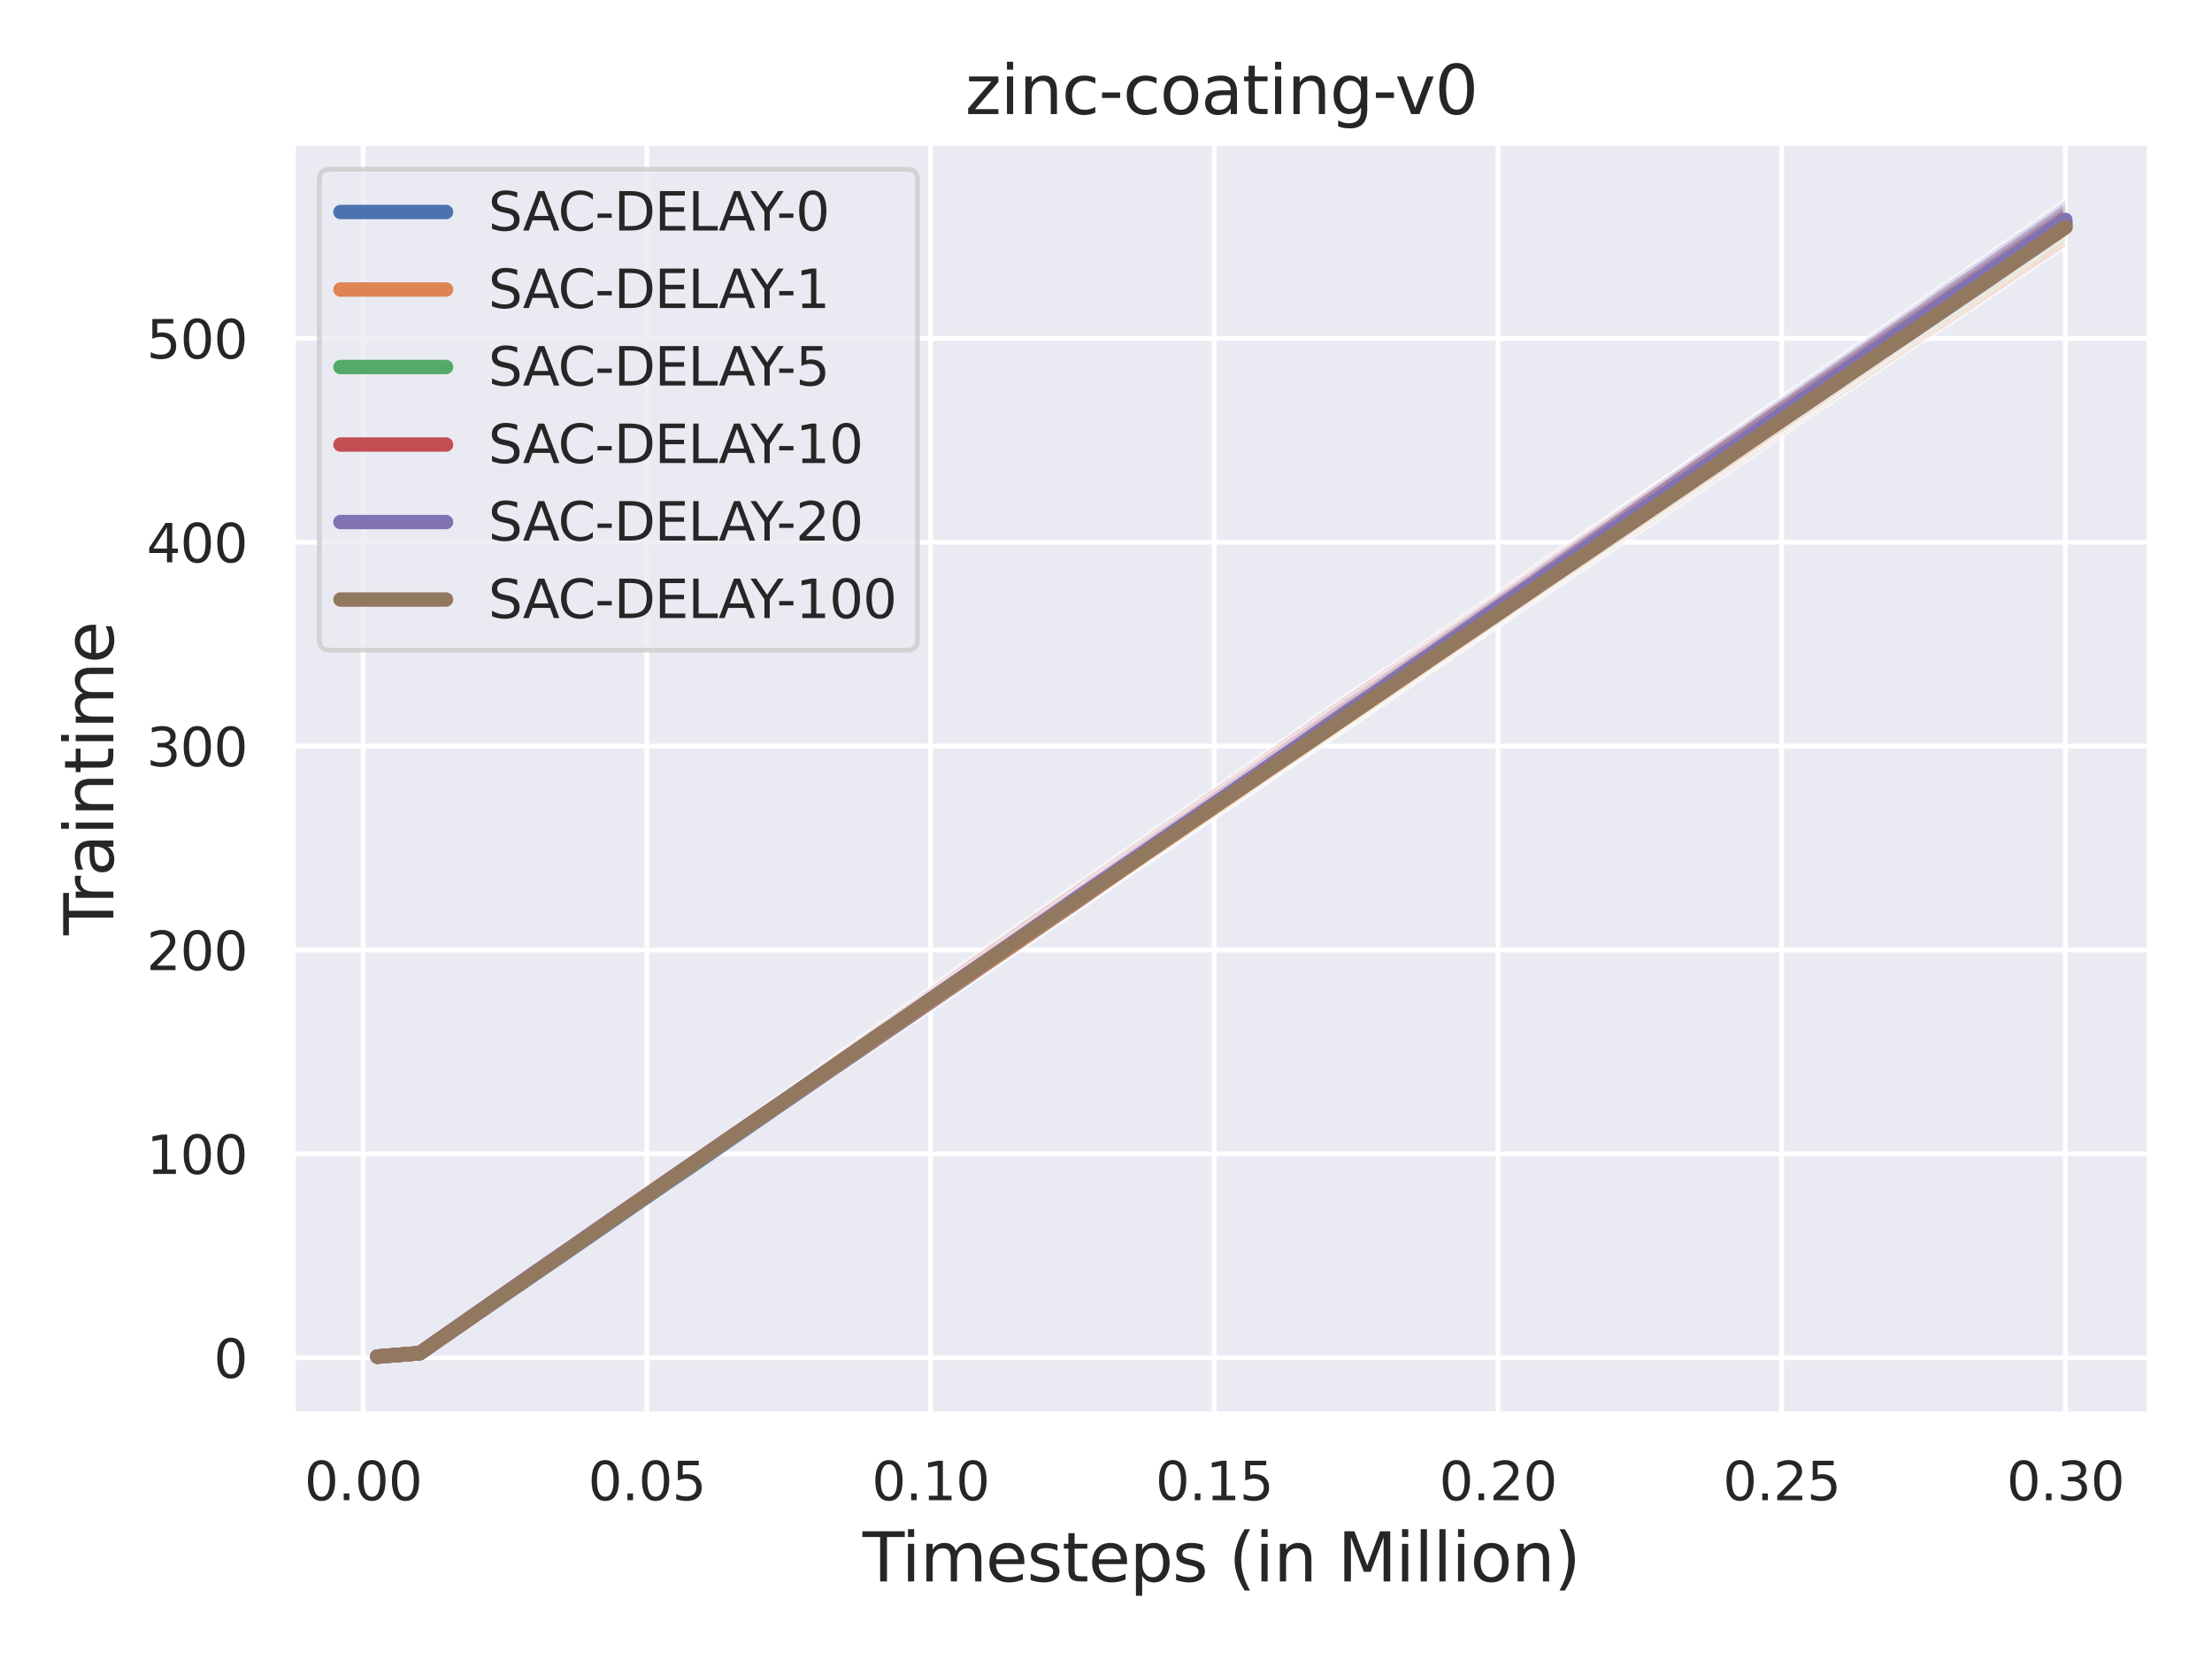 <?xml version="1.0" encoding="utf-8" standalone="no"?>
<!DOCTYPE svg PUBLIC "-//W3C//DTD SVG 1.1//EN"
  "http://www.w3.org/Graphics/SVG/1.1/DTD/svg11.dtd">
<svg xmlns:xlink="http://www.w3.org/1999/xlink" width="460.8pt" height="345.6pt" viewBox="0 0 460.8 345.6" xmlns="http://www.w3.org/2000/svg" version="1.1">
 <defs>
  <style type="text/css">*{stroke-linejoin: round; stroke-linecap: butt}</style>
 </defs>
 <g id="figure_1">
  <g id="patch_1">
   <path d="M 0 345.6 
L 460.8 345.6 
L 460.8 0 
L 0 0 
z
" style="fill: #ffffff"/>
  </g>
  <g id="axes_1">
   <g id="patch_2">
    <path d="M 61.02 294.66 
L 447.84 294.66 
L 447.84 29.76 
L 61.02 29.76 
z
" style="fill: #eaeaf2"/>
   </g>
   <g id="matplotlib.axis_1">
    <g id="xtick_1">
     <g id="line2d_1">
      <path d="M 75.648 294.66 
L 75.648 29.76 
" clip-path="url(#pf534be1498)" style="fill: none; stroke: #ffffff; stroke-linecap: round"/>
     </g>
     <g id="text_1">
      <!-- 0.00 -->
      <g style="fill: #262626" transform="translate(63.402 312.518)scale(0.11 -0.11)">
       <defs>
        <path id="DejaVuSans-30" d="M 2034 4250 
Q 1547 4250 1301 3770 
Q 1056 3291 1056 2328 
Q 1056 1369 1301 889 
Q 1547 409 2034 409 
Q 2525 409 2770 889 
Q 3016 1369 3016 2328 
Q 3016 3291 2770 3770 
Q 2525 4250 2034 4250 
z
M 2034 4750 
Q 2819 4750 3233 4129 
Q 3647 3509 3647 2328 
Q 3647 1150 3233 529 
Q 2819 -91 2034 -91 
Q 1250 -91 836 529 
Q 422 1150 422 2328 
Q 422 3509 836 4129 
Q 1250 4750 2034 4750 
z
" transform="scale(0.016)"/>
        <path id="DejaVuSans-2e" d="M 684 794 
L 1344 794 
L 1344 0 
L 684 0 
L 684 794 
z
" transform="scale(0.016)"/>
       </defs>
       <use xlink:href="#DejaVuSans-30"/>
       <use xlink:href="#DejaVuSans-2e" x="63.623"/>
       <use xlink:href="#DejaVuSans-30" x="95.41"/>
       <use xlink:href="#DejaVuSans-30" x="159.033"/>
      </g>
     </g>
    </g>
    <g id="xtick_2">
     <g id="line2d_2">
      <path d="M 134.749 294.66 
L 134.749 29.76 
" clip-path="url(#pf534be1498)" style="fill: none; stroke: #ffffff; stroke-linecap: round"/>
     </g>
     <g id="text_2">
      <!-- 0.05 -->
      <g style="fill: #262626" transform="translate(122.503 312.518)scale(0.11 -0.11)">
       <defs>
        <path id="DejaVuSans-35" d="M 691 4666 
L 3169 4666 
L 3169 4134 
L 1269 4134 
L 1269 2991 
Q 1406 3038 1543 3061 
Q 1681 3084 1819 3084 
Q 2600 3084 3056 2656 
Q 3513 2228 3513 1497 
Q 3513 744 3044 326 
Q 2575 -91 1722 -91 
Q 1428 -91 1123 -41 
Q 819 9 494 109 
L 494 744 
Q 775 591 1075 516 
Q 1375 441 1709 441 
Q 2250 441 2565 725 
Q 2881 1009 2881 1497 
Q 2881 1984 2565 2268 
Q 2250 2553 1709 2553 
Q 1456 2553 1204 2497 
Q 953 2441 691 2322 
L 691 4666 
z
" transform="scale(0.016)"/>
       </defs>
       <use xlink:href="#DejaVuSans-30"/>
       <use xlink:href="#DejaVuSans-2e" x="63.623"/>
       <use xlink:href="#DejaVuSans-30" x="95.41"/>
       <use xlink:href="#DejaVuSans-35" x="159.033"/>
      </g>
     </g>
    </g>
    <g id="xtick_3">
     <g id="line2d_3">
      <path d="M 193.851 294.66 
L 193.851 29.76 
" clip-path="url(#pf534be1498)" style="fill: none; stroke: #ffffff; stroke-linecap: round"/>
     </g>
     <g id="text_3">
      <!-- 0.10 -->
      <g style="fill: #262626" transform="translate(181.605 312.518)scale(0.11 -0.11)">
       <defs>
        <path id="DejaVuSans-31" d="M 794 531 
L 1825 531 
L 1825 4091 
L 703 3866 
L 703 4441 
L 1819 4666 
L 2450 4666 
L 2450 531 
L 3481 531 
L 3481 0 
L 794 0 
L 794 531 
z
" transform="scale(0.016)"/>
       </defs>
       <use xlink:href="#DejaVuSans-30"/>
       <use xlink:href="#DejaVuSans-2e" x="63.623"/>
       <use xlink:href="#DejaVuSans-31" x="95.41"/>
       <use xlink:href="#DejaVuSans-30" x="159.033"/>
      </g>
     </g>
    </g>
    <g id="xtick_4">
     <g id="line2d_4">
      <path d="M 252.952 294.66 
L 252.952 29.76 
" clip-path="url(#pf534be1498)" style="fill: none; stroke: #ffffff; stroke-linecap: round"/>
     </g>
     <g id="text_4">
      <!-- 0.15 -->
      <g style="fill: #262626" transform="translate(240.706 312.518)scale(0.11 -0.11)">
       <use xlink:href="#DejaVuSans-30"/>
       <use xlink:href="#DejaVuSans-2e" x="63.623"/>
       <use xlink:href="#DejaVuSans-31" x="95.41"/>
       <use xlink:href="#DejaVuSans-35" x="159.033"/>
      </g>
     </g>
    </g>
    <g id="xtick_5">
     <g id="line2d_5">
      <path d="M 312.054 294.66 
L 312.054 29.76 
" clip-path="url(#pf534be1498)" style="fill: none; stroke: #ffffff; stroke-linecap: round"/>
     </g>
     <g id="text_5">
      <!-- 0.20 -->
      <g style="fill: #262626" transform="translate(299.808 312.518)scale(0.11 -0.11)">
       <defs>
        <path id="DejaVuSans-32" d="M 1228 531 
L 3431 531 
L 3431 0 
L 469 0 
L 469 531 
Q 828 903 1448 1529 
Q 2069 2156 2228 2338 
Q 2531 2678 2651 2914 
Q 2772 3150 2772 3378 
Q 2772 3750 2511 3984 
Q 2250 4219 1831 4219 
Q 1534 4219 1204 4116 
Q 875 4013 500 3803 
L 500 4441 
Q 881 4594 1212 4672 
Q 1544 4750 1819 4750 
Q 2544 4750 2975 4387 
Q 3406 4025 3406 3419 
Q 3406 3131 3298 2873 
Q 3191 2616 2906 2266 
Q 2828 2175 2409 1742 
Q 1991 1309 1228 531 
z
" transform="scale(0.016)"/>
       </defs>
       <use xlink:href="#DejaVuSans-30"/>
       <use xlink:href="#DejaVuSans-2e" x="63.623"/>
       <use xlink:href="#DejaVuSans-32" x="95.41"/>
       <use xlink:href="#DejaVuSans-30" x="159.033"/>
      </g>
     </g>
    </g>
    <g id="xtick_6">
     <g id="line2d_6">
      <path d="M 371.156 294.66 
L 371.156 29.76 
" clip-path="url(#pf534be1498)" style="fill: none; stroke: #ffffff; stroke-linecap: round"/>
     </g>
     <g id="text_6">
      <!-- 0.25 -->
      <g style="fill: #262626" transform="translate(358.91 312.518)scale(0.11 -0.11)">
       <use xlink:href="#DejaVuSans-30"/>
       <use xlink:href="#DejaVuSans-2e" x="63.623"/>
       <use xlink:href="#DejaVuSans-32" x="95.41"/>
       <use xlink:href="#DejaVuSans-35" x="159.033"/>
      </g>
     </g>
    </g>
    <g id="xtick_7">
     <g id="line2d_7">
      <path d="M 430.257 294.66 
L 430.257 29.76 
" clip-path="url(#pf534be1498)" style="fill: none; stroke: #ffffff; stroke-linecap: round"/>
     </g>
     <g id="text_7">
      <!-- 0.30 -->
      <g style="fill: #262626" transform="translate(418.011 312.518)scale(0.11 -0.11)">
       <defs>
        <path id="DejaVuSans-33" d="M 2597 2516 
Q 3050 2419 3304 2112 
Q 3559 1806 3559 1356 
Q 3559 666 3084 287 
Q 2609 -91 1734 -91 
Q 1441 -91 1130 -33 
Q 819 25 488 141 
L 488 750 
Q 750 597 1062 519 
Q 1375 441 1716 441 
Q 2309 441 2620 675 
Q 2931 909 2931 1356 
Q 2931 1769 2642 2001 
Q 2353 2234 1838 2234 
L 1294 2234 
L 1294 2753 
L 1863 2753 
Q 2328 2753 2575 2939 
Q 2822 3125 2822 3475 
Q 2822 3834 2567 4026 
Q 2313 4219 1838 4219 
Q 1578 4219 1281 4162 
Q 984 4106 628 3988 
L 628 4550 
Q 988 4650 1302 4700 
Q 1616 4750 1894 4750 
Q 2613 4750 3031 4423 
Q 3450 4097 3450 3541 
Q 3450 3153 3228 2886 
Q 3006 2619 2597 2516 
z
" transform="scale(0.016)"/>
       </defs>
       <use xlink:href="#DejaVuSans-30"/>
       <use xlink:href="#DejaVuSans-2e" x="63.623"/>
       <use xlink:href="#DejaVuSans-33" x="95.41"/>
       <use xlink:href="#DejaVuSans-30" x="159.033"/>
      </g>
     </g>
    </g>
    <g id="text_8">
     <!-- Timesteps (in Million) -->
     <g style="fill: #262626" transform="translate(179.684 329.444)scale(0.14 -0.14)">
      <defs>
       <path id="DejaVuSans-54" d="M -19 4666 
L 3928 4666 
L 3928 4134 
L 2272 4134 
L 2272 0 
L 1638 0 
L 1638 4134 
L -19 4134 
L -19 4666 
z
" transform="scale(0.016)"/>
       <path id="DejaVuSans-69" d="M 603 3500 
L 1178 3500 
L 1178 0 
L 603 0 
L 603 3500 
z
M 603 4863 
L 1178 4863 
L 1178 4134 
L 603 4134 
L 603 4863 
z
" transform="scale(0.016)"/>
       <path id="DejaVuSans-6d" d="M 3328 2828 
Q 3544 3216 3844 3400 
Q 4144 3584 4550 3584 
Q 5097 3584 5394 3201 
Q 5691 2819 5691 2113 
L 5691 0 
L 5113 0 
L 5113 2094 
Q 5113 2597 4934 2840 
Q 4756 3084 4391 3084 
Q 3944 3084 3684 2787 
Q 3425 2491 3425 1978 
L 3425 0 
L 2847 0 
L 2847 2094 
Q 2847 2600 2669 2842 
Q 2491 3084 2119 3084 
Q 1678 3084 1418 2786 
Q 1159 2488 1159 1978 
L 1159 0 
L 581 0 
L 581 3500 
L 1159 3500 
L 1159 2956 
Q 1356 3278 1631 3431 
Q 1906 3584 2284 3584 
Q 2666 3584 2933 3390 
Q 3200 3197 3328 2828 
z
" transform="scale(0.016)"/>
       <path id="DejaVuSans-65" d="M 3597 1894 
L 3597 1613 
L 953 1613 
Q 991 1019 1311 708 
Q 1631 397 2203 397 
Q 2534 397 2845 478 
Q 3156 559 3463 722 
L 3463 178 
Q 3153 47 2828 -22 
Q 2503 -91 2169 -91 
Q 1331 -91 842 396 
Q 353 884 353 1716 
Q 353 2575 817 3079 
Q 1281 3584 2069 3584 
Q 2775 3584 3186 3129 
Q 3597 2675 3597 1894 
z
M 3022 2063 
Q 3016 2534 2758 2815 
Q 2500 3097 2075 3097 
Q 1594 3097 1305 2825 
Q 1016 2553 972 2059 
L 3022 2063 
z
" transform="scale(0.016)"/>
       <path id="DejaVuSans-73" d="M 2834 3397 
L 2834 2853 
Q 2591 2978 2328 3040 
Q 2066 3103 1784 3103 
Q 1356 3103 1142 2972 
Q 928 2841 928 2578 
Q 928 2378 1081 2264 
Q 1234 2150 1697 2047 
L 1894 2003 
Q 2506 1872 2764 1633 
Q 3022 1394 3022 966 
Q 3022 478 2636 193 
Q 2250 -91 1575 -91 
Q 1294 -91 989 -36 
Q 684 19 347 128 
L 347 722 
Q 666 556 975 473 
Q 1284 391 1588 391 
Q 1994 391 2212 530 
Q 2431 669 2431 922 
Q 2431 1156 2273 1281 
Q 2116 1406 1581 1522 
L 1381 1569 
Q 847 1681 609 1914 
Q 372 2147 372 2553 
Q 372 3047 722 3315 
Q 1072 3584 1716 3584 
Q 2034 3584 2315 3537 
Q 2597 3491 2834 3397 
z
" transform="scale(0.016)"/>
       <path id="DejaVuSans-74" d="M 1172 4494 
L 1172 3500 
L 2356 3500 
L 2356 3053 
L 1172 3053 
L 1172 1153 
Q 1172 725 1289 603 
Q 1406 481 1766 481 
L 2356 481 
L 2356 0 
L 1766 0 
Q 1100 0 847 248 
Q 594 497 594 1153 
L 594 3053 
L 172 3053 
L 172 3500 
L 594 3500 
L 594 4494 
L 1172 4494 
z
" transform="scale(0.016)"/>
       <path id="DejaVuSans-70" d="M 1159 525 
L 1159 -1331 
L 581 -1331 
L 581 3500 
L 1159 3500 
L 1159 2969 
Q 1341 3281 1617 3432 
Q 1894 3584 2278 3584 
Q 2916 3584 3314 3078 
Q 3713 2572 3713 1747 
Q 3713 922 3314 415 
Q 2916 -91 2278 -91 
Q 1894 -91 1617 61 
Q 1341 213 1159 525 
z
M 3116 1747 
Q 3116 2381 2855 2742 
Q 2594 3103 2138 3103 
Q 1681 3103 1420 2742 
Q 1159 2381 1159 1747 
Q 1159 1113 1420 752 
Q 1681 391 2138 391 
Q 2594 391 2855 752 
Q 3116 1113 3116 1747 
z
" transform="scale(0.016)"/>
       <path id="DejaVuSans-20" transform="scale(0.016)"/>
       <path id="DejaVuSans-28" d="M 1984 4856 
Q 1566 4138 1362 3434 
Q 1159 2731 1159 2009 
Q 1159 1288 1364 580 
Q 1569 -128 1984 -844 
L 1484 -844 
Q 1016 -109 783 600 
Q 550 1309 550 2009 
Q 550 2706 781 3412 
Q 1013 4119 1484 4856 
L 1984 4856 
z
" transform="scale(0.016)"/>
       <path id="DejaVuSans-6e" d="M 3513 2113 
L 3513 0 
L 2938 0 
L 2938 2094 
Q 2938 2591 2744 2837 
Q 2550 3084 2163 3084 
Q 1697 3084 1428 2787 
Q 1159 2491 1159 1978 
L 1159 0 
L 581 0 
L 581 3500 
L 1159 3500 
L 1159 2956 
Q 1366 3272 1645 3428 
Q 1925 3584 2291 3584 
Q 2894 3584 3203 3211 
Q 3513 2838 3513 2113 
z
" transform="scale(0.016)"/>
       <path id="DejaVuSans-4d" d="M 628 4666 
L 1569 4666 
L 2759 1491 
L 3956 4666 
L 4897 4666 
L 4897 0 
L 4281 0 
L 4281 4097 
L 3078 897 
L 2444 897 
L 1241 4097 
L 1241 0 
L 628 0 
L 628 4666 
z
" transform="scale(0.016)"/>
       <path id="DejaVuSans-6c" d="M 603 4863 
L 1178 4863 
L 1178 0 
L 603 0 
L 603 4863 
z
" transform="scale(0.016)"/>
       <path id="DejaVuSans-6f" d="M 1959 3097 
Q 1497 3097 1228 2736 
Q 959 2375 959 1747 
Q 959 1119 1226 758 
Q 1494 397 1959 397 
Q 2419 397 2687 759 
Q 2956 1122 2956 1747 
Q 2956 2369 2687 2733 
Q 2419 3097 1959 3097 
z
M 1959 3584 
Q 2709 3584 3137 3096 
Q 3566 2609 3566 1747 
Q 3566 888 3137 398 
Q 2709 -91 1959 -91 
Q 1206 -91 779 398 
Q 353 888 353 1747 
Q 353 2609 779 3096 
Q 1206 3584 1959 3584 
z
" transform="scale(0.016)"/>
       <path id="DejaVuSans-29" d="M 513 4856 
L 1013 4856 
Q 1481 4119 1714 3412 
Q 1947 2706 1947 2009 
Q 1947 1309 1714 600 
Q 1481 -109 1013 -844 
L 513 -844 
Q 928 -128 1133 580 
Q 1338 1288 1338 2009 
Q 1338 2731 1133 3434 
Q 928 4138 513 4856 
z
" transform="scale(0.016)"/>
      </defs>
      <use xlink:href="#DejaVuSans-54"/>
      <use xlink:href="#DejaVuSans-69" x="57.959"/>
      <use xlink:href="#DejaVuSans-6d" x="85.742"/>
      <use xlink:href="#DejaVuSans-65" x="183.154"/>
      <use xlink:href="#DejaVuSans-73" x="244.678"/>
      <use xlink:href="#DejaVuSans-74" x="296.777"/>
      <use xlink:href="#DejaVuSans-65" x="335.986"/>
      <use xlink:href="#DejaVuSans-70" x="397.51"/>
      <use xlink:href="#DejaVuSans-73" x="460.986"/>
      <use xlink:href="#DejaVuSans-20" x="513.086"/>
      <use xlink:href="#DejaVuSans-28" x="544.873"/>
      <use xlink:href="#DejaVuSans-69" x="583.887"/>
      <use xlink:href="#DejaVuSans-6e" x="611.67"/>
      <use xlink:href="#DejaVuSans-20" x="675.049"/>
      <use xlink:href="#DejaVuSans-4d" x="706.836"/>
      <use xlink:href="#DejaVuSans-69" x="793.115"/>
      <use xlink:href="#DejaVuSans-6c" x="820.898"/>
      <use xlink:href="#DejaVuSans-6c" x="848.682"/>
      <use xlink:href="#DejaVuSans-69" x="876.465"/>
      <use xlink:href="#DejaVuSans-6f" x="904.248"/>
      <use xlink:href="#DejaVuSans-6e" x="965.43"/>
      <use xlink:href="#DejaVuSans-29" x="1028.809"/>
     </g>
    </g>
   </g>
   <g id="matplotlib.axis_2">
    <g id="ytick_1">
     <g id="line2d_8">
      <path d="M 61.02 282.847 
L 447.84 282.847 
" clip-path="url(#pf534be1498)" style="fill: none; stroke: #ffffff; stroke-linecap: round"/>
     </g>
     <g id="text_9">
      <!-- 0 -->
      <g style="fill: #262626" transform="translate(44.521 287.026)scale(0.11 -0.11)">
       <use xlink:href="#DejaVuSans-30"/>
      </g>
     </g>
    </g>
    <g id="ytick_2">
     <g id="line2d_9">
      <path d="M 61.02 240.375 
L 447.84 240.375 
" clip-path="url(#pf534be1498)" style="fill: none; stroke: #ffffff; stroke-linecap: round"/>
     </g>
     <g id="text_10">
      <!-- 100 -->
      <g style="fill: #262626" transform="translate(30.524 244.555)scale(0.11 -0.11)">
       <use xlink:href="#DejaVuSans-31"/>
       <use xlink:href="#DejaVuSans-30" x="63.623"/>
       <use xlink:href="#DejaVuSans-30" x="127.246"/>
      </g>
     </g>
    </g>
    <g id="ytick_3">
     <g id="line2d_10">
      <path d="M 61.02 197.904 
L 447.84 197.904 
" clip-path="url(#pf534be1498)" style="fill: none; stroke: #ffffff; stroke-linecap: round"/>
     </g>
     <g id="text_11">
      <!-- 200 -->
      <g style="fill: #262626" transform="translate(30.524 202.083)scale(0.11 -0.11)">
       <use xlink:href="#DejaVuSans-32"/>
       <use xlink:href="#DejaVuSans-30" x="63.623"/>
       <use xlink:href="#DejaVuSans-30" x="127.246"/>
      </g>
     </g>
    </g>
    <g id="ytick_4">
     <g id="line2d_11">
      <path d="M 61.02 155.433 
L 447.84 155.433 
" clip-path="url(#pf534be1498)" style="fill: none; stroke: #ffffff; stroke-linecap: round"/>
     </g>
     <g id="text_12">
      <!-- 300 -->
      <g style="fill: #262626" transform="translate(30.524 159.612)scale(0.11 -0.11)">
       <use xlink:href="#DejaVuSans-33"/>
       <use xlink:href="#DejaVuSans-30" x="63.623"/>
       <use xlink:href="#DejaVuSans-30" x="127.246"/>
      </g>
     </g>
    </g>
    <g id="ytick_5">
     <g id="line2d_12">
      <path d="M 61.02 112.961 
L 447.84 112.961 
" clip-path="url(#pf534be1498)" style="fill: none; stroke: #ffffff; stroke-linecap: round"/>
     </g>
     <g id="text_13">
      <!-- 400 -->
      <g style="fill: #262626" transform="translate(30.524 117.14)scale(0.11 -0.11)">
       <defs>
        <path id="DejaVuSans-34" d="M 2419 4116 
L 825 1625 
L 2419 1625 
L 2419 4116 
z
M 2253 4666 
L 3047 4666 
L 3047 1625 
L 3713 1625 
L 3713 1100 
L 3047 1100 
L 3047 0 
L 2419 0 
L 2419 1100 
L 313 1100 
L 313 1709 
L 2253 4666 
z
" transform="scale(0.016)"/>
       </defs>
       <use xlink:href="#DejaVuSans-34"/>
       <use xlink:href="#DejaVuSans-30" x="63.623"/>
       <use xlink:href="#DejaVuSans-30" x="127.246"/>
      </g>
     </g>
    </g>
    <g id="ytick_6">
     <g id="line2d_13">
      <path d="M 61.02 70.49 
L 447.84 70.49 
" clip-path="url(#pf534be1498)" style="fill: none; stroke: #ffffff; stroke-linecap: round"/>
     </g>
     <g id="text_14">
      <!-- 500 -->
      <g style="fill: #262626" transform="translate(30.524 74.669)scale(0.11 -0.11)">
       <use xlink:href="#DejaVuSans-35"/>
       <use xlink:href="#DejaVuSans-30" x="63.623"/>
       <use xlink:href="#DejaVuSans-30" x="127.246"/>
      </g>
     </g>
    </g>
    <g id="text_15">
     <!-- Traintime -->
     <g style="fill: #262626" transform="translate(23.612 194.816)rotate(-90)scale(0.14 -0.14)">
      <defs>
       <path id="DejaVuSans-72" d="M 2631 2963 
Q 2534 3019 2420 3045 
Q 2306 3072 2169 3072 
Q 1681 3072 1420 2755 
Q 1159 2438 1159 1844 
L 1159 0 
L 581 0 
L 581 3500 
L 1159 3500 
L 1159 2956 
Q 1341 3275 1631 3429 
Q 1922 3584 2338 3584 
Q 2397 3584 2469 3576 
Q 2541 3569 2628 3553 
L 2631 2963 
z
" transform="scale(0.016)"/>
       <path id="DejaVuSans-61" d="M 2194 1759 
Q 1497 1759 1228 1600 
Q 959 1441 959 1056 
Q 959 750 1161 570 
Q 1363 391 1709 391 
Q 2188 391 2477 730 
Q 2766 1069 2766 1631 
L 2766 1759 
L 2194 1759 
z
M 3341 1997 
L 3341 0 
L 2766 0 
L 2766 531 
Q 2569 213 2275 61 
Q 1981 -91 1556 -91 
Q 1019 -91 701 211 
Q 384 513 384 1019 
Q 384 1609 779 1909 
Q 1175 2209 1959 2209 
L 2766 2209 
L 2766 2266 
Q 2766 2663 2505 2880 
Q 2244 3097 1772 3097 
Q 1472 3097 1187 3025 
Q 903 2953 641 2809 
L 641 3341 
Q 956 3463 1253 3523 
Q 1550 3584 1831 3584 
Q 2591 3584 2966 3190 
Q 3341 2797 3341 1997 
z
" transform="scale(0.016)"/>
      </defs>
      <use xlink:href="#DejaVuSans-54"/>
      <use xlink:href="#DejaVuSans-72" x="46.334"/>
      <use xlink:href="#DejaVuSans-61" x="87.447"/>
      <use xlink:href="#DejaVuSans-69" x="148.727"/>
      <use xlink:href="#DejaVuSans-6e" x="176.51"/>
      <use xlink:href="#DejaVuSans-74" x="239.889"/>
      <use xlink:href="#DejaVuSans-69" x="279.098"/>
      <use xlink:href="#DejaVuSans-6d" x="306.881"/>
      <use xlink:href="#DejaVuSans-65" x="404.293"/>
     </g>
    </g>
   </g>
   <g id="PolyCollection_1">
    <defs>
     <path id="m9e103a39c9" d="M 78.603 -62.981 
L 78.603 -63.003 
L 81.558 -63.245 
L 84.513 -63.487 
L 87.468 -63.732 
L 90.423 -65.805 
L 93.378 -67.838 
L 96.333 -69.878 
L 99.288 -72.016 
L 102.243 -74.057 
L 105.198 -76.097 
L 108.154 -78.143 
L 111.109 -80.21 
L 114.064 -82.238 
L 117.019 -84.262 
L 119.974 -86.32 
L 122.929 -88.4 
L 125.884 -90.44 
L 128.839 -92.511 
L 131.794 -94.555 
L 134.749 -96.599 
L 137.704 -98.713 
L 140.659 -100.772 
L 143.614 -102.817 
L 146.57 -104.845 
L 149.525 -106.867 
L 152.48 -108.931 
L 155.435 -110.905 
L 158.39 -112.994 
L 161.345 -115.04 
L 164.3 -117.096 
L 167.255 -119.111 
L 170.21 -121.172 
L 173.165 -123.232 
L 176.12 -125.267 
L 179.075 -127.308 
L 182.031 -129.327 
L 184.986 -131.384 
L 187.941 -133.401 
L 190.896 -135.454 
L 193.851 -137.457 
L 196.806 -139.522 
L 199.761 -141.6 
L 202.716 -143.718 
L 205.671 -145.745 
L 208.626 -147.794 
L 211.581 -149.824 
L 214.536 -151.861 
L 217.491 -153.934 
L 220.447 -156.006 
L 223.402 -158.005 
L 226.357 -160.103 
L 229.312 -162.199 
L 232.267 -164.247 
L 235.222 -166.326 
L 238.177 -168.363 
L 241.132 -170.379 
L 244.087 -172.433 
L 247.042 -174.44 
L 249.997 -176.506 
L 252.952 -178.521 
L 255.908 -180.563 
L 258.863 -182.613 
L 261.818 -184.657 
L 264.773 -186.683 
L 267.728 -188.684 
L 270.683 -190.719 
L 273.638 -192.768 
L 276.593 -194.758 
L 279.548 -196.737 
L 282.503 -198.729 
L 285.458 -200.776 
L 288.413 -202.754 
L 291.369 -204.798 
L 294.324 -206.795 
L 297.279 -208.795 
L 300.234 -210.792 
L 303.189 -212.881 
L 306.144 -214.909 
L 309.099 -216.989 
L 312.054 -219.038 
L 315.009 -221.024 
L 317.964 -223.059 
L 320.919 -225.106 
L 323.874 -227.209 
L 326.829 -229.223 
L 329.785 -231.296 
L 332.74 -233.34 
L 335.695 -235.379 
L 338.65 -237.45 
L 341.605 -239.44 
L 344.56 -241.438 
L 347.515 -243.437 
L 350.47 -245.419 
L 353.425 -247.516 
L 356.38 -249.528 
L 359.335 -251.543 
L 362.29 -253.581 
L 365.246 -255.566 
L 368.201 -257.606 
L 371.156 -259.64 
L 374.111 -261.683 
L 377.066 -263.761 
L 380.021 -265.851 
L 382.976 -267.847 
L 385.931 -269.893 
L 388.886 -271.938 
L 391.841 -273.929 
L 394.796 -275.961 
L 397.751 -278.004 
L 400.706 -280.069 
L 403.662 -282.101 
L 406.617 -284.099 
L 409.572 -286.121 
L 412.527 -288.121 
L 415.482 -290.108 
L 418.437 -292.101 
L 421.392 -294.144 
L 424.347 -296.163 
L 427.302 -298.235 
L 430.257 -300.326 
L 430.257 -295.455 
L 430.257 -295.455 
L 427.302 -293.476 
L 424.347 -291.522 
L 421.392 -289.509 
L 418.437 -287.555 
L 415.482 -285.583 
L 412.527 -283.613 
L 409.572 -281.617 
L 406.617 -279.663 
L 403.662 -277.684 
L 400.706 -275.693 
L 397.751 -273.649 
L 394.796 -271.648 
L 391.841 -269.706 
L 388.886 -267.729 
L 385.931 -265.733 
L 382.976 -263.697 
L 380.021 -261.691 
L 377.066 -259.704 
L 374.111 -257.732 
L 371.156 -255.732 
L 368.201 -253.759 
L 365.246 -251.787 
L 362.29 -249.798 
L 359.335 -247.784 
L 356.38 -245.795 
L 353.425 -243.809 
L 350.47 -241.822 
L 347.515 -239.796 
L 344.56 -237.788 
L 341.605 -235.837 
L 338.65 -233.864 
L 335.695 -231.857 
L 332.74 -229.833 
L 329.785 -227.836 
L 326.829 -225.84 
L 323.874 -223.827 
L 320.919 -221.832 
L 317.964 -219.809 
L 315.009 -217.778 
L 312.054 -215.793 
L 309.099 -213.778 
L 306.144 -211.809 
L 303.189 -209.787 
L 300.234 -207.806 
L 297.279 -205.74 
L 294.324 -203.747 
L 291.369 -201.729 
L 288.413 -199.753 
L 285.458 -197.737 
L 282.503 -195.721 
L 279.548 -193.672 
L 276.593 -191.659 
L 273.638 -189.695 
L 270.683 -187.72 
L 267.728 -185.786 
L 264.773 -183.794 
L 261.818 -181.809 
L 258.863 -179.771 
L 255.908 -177.782 
L 252.952 -175.803 
L 249.997 -173.784 
L 247.042 -171.763 
L 244.087 -169.762 
L 241.132 -167.749 
L 238.177 -165.731 
L 235.222 -163.755 
L 232.267 -161.705 
L 229.312 -159.654 
L 226.357 -157.642 
L 223.402 -155.668 
L 220.447 -153.688 
L 217.491 -151.656 
L 214.536 -149.648 
L 211.581 -147.659 
L 208.626 -145.695 
L 205.671 -143.715 
L 202.716 -141.715 
L 199.761 -139.748 
L 196.806 -137.77 
L 193.851 -135.752 
L 190.896 -133.752 
L 187.941 -131.766 
L 184.986 -129.785 
L 182.031 -127.79 
L 179.075 -125.806 
L 176.12 -123.869 
L 173.165 -121.887 
L 170.21 -119.871 
L 167.255 -117.842 
L 164.3 -115.844 
L 161.345 -113.822 
L 158.39 -111.814 
L 155.435 -109.761 
L 152.48 -107.747 
L 149.525 -105.771 
L 146.57 -103.803 
L 143.614 -101.837 
L 140.659 -99.861 
L 137.704 -97.866 
L 134.749 -95.873 
L 131.794 -93.859 
L 128.839 -91.783 
L 125.884 -89.758 
L 122.929 -87.776 
L 119.974 -85.804 
L 117.019 -83.8 
L 114.064 -81.814 
L 111.109 -79.83 
L 108.154 -77.842 
L 105.198 -75.83 
L 102.243 -73.773 
L 99.288 -71.789 
L 96.333 -69.786 
L 93.378 -67.747 
L 90.423 -65.726 
L 87.468 -63.673 
L 84.513 -63.443 
L 81.558 -63.215 
L 78.603 -62.981 
z
" style="stroke: #ffffff; stroke-opacity: 0.5"/>
    </defs>
    <g clip-path="url(#pf534be1498)">
     <use xlink:href="#m9e103a39c9" x="0" y="345.6" style="fill: #4c72b0; fill-opacity: 0.5; stroke: #ffffff; stroke-opacity: 0.5"/>
    </g>
   </g>
   <g id="PolyCollection_2">
    <defs>
     <path id="m649d10bcff" d="M 78.603 -62.988 
L 78.603 -63.003 
L 81.558 -63.26 
L 84.513 -63.502 
L 87.468 -63.738 
L 90.423 -65.803 
L 93.378 -67.899 
L 96.333 -70.035 
L 99.288 -72.127 
L 102.243 -74.207 
L 105.198 -76.251 
L 108.154 -78.242 
L 111.109 -80.328 
L 114.064 -82.373 
L 117.019 -84.468 
L 119.974 -86.552 
L 122.929 -88.662 
L 125.884 -90.801 
L 128.839 -92.858 
L 131.794 -94.976 
L 134.749 -97.027 
L 137.704 -99.111 
L 140.659 -101.275 
L 143.614 -103.328 
L 146.57 -105.42 
L 149.525 -107.521 
L 152.48 -109.63 
L 155.435 -111.721 
L 158.39 -113.776 
L 161.345 -115.863 
L 164.3 -117.984 
L 167.255 -119.987 
L 170.21 -122.044 
L 173.165 -124.104 
L 176.12 -126.164 
L 179.075 -128.231 
L 182.031 -130.298 
L 184.986 -132.314 
L 187.941 -134.36 
L 190.896 -136.4 
L 193.851 -138.442 
L 196.806 -140.471 
L 199.761 -142.473 
L 202.716 -144.411 
L 205.671 -146.412 
L 208.626 -148.434 
L 211.581 -150.405 
L 214.536 -152.485 
L 217.491 -154.592 
L 220.447 -156.593 
L 223.402 -158.559 
L 226.357 -160.652 
L 229.312 -162.673 
L 232.267 -164.721 
L 235.222 -166.72 
L 238.177 -168.782 
L 241.132 -170.794 
L 244.087 -172.812 
L 247.042 -174.854 
L 249.997 -176.852 
L 252.952 -178.888 
L 255.908 -180.895 
L 258.863 -182.945 
L 261.818 -184.971 
L 264.773 -187.001 
L 267.728 -188.998 
L 270.683 -191.002 
L 273.638 -192.974 
L 276.593 -194.981 
L 279.548 -196.991 
L 282.503 -199.003 
L 285.458 -201.041 
L 288.413 -203.076 
L 291.369 -205.101 
L 294.324 -207.117 
L 297.279 -209.102 
L 300.234 -211.108 
L 303.189 -213.074 
L 306.144 -215.109 
L 309.099 -217.199 
L 312.054 -219.19 
L 315.009 -221.248 
L 317.964 -223.237 
L 320.919 -225.282 
L 323.874 -227.265 
L 326.829 -229.291 
L 329.785 -231.308 
L 332.74 -233.3 
L 335.695 -235.323 
L 338.65 -237.32 
L 341.605 -239.358 
L 344.56 -241.355 
L 347.515 -243.392 
L 350.47 -245.341 
L 353.425 -247.335 
L 356.38 -249.314 
L 359.335 -251.358 
L 362.29 -253.357 
L 365.246 -255.445 
L 368.201 -257.459 
L 371.156 -259.48 
L 374.111 -261.488 
L 377.066 -263.498 
L 380.021 -265.618 
L 382.976 -267.663 
L 385.931 -269.707 
L 388.886 -271.719 
L 391.841 -273.75 
L 394.796 -275.767 
L 397.751 -277.767 
L 400.706 -279.81 
L 403.662 -281.86 
L 406.617 -283.892 
L 409.572 -285.861 
L 412.527 -287.915 
L 415.482 -289.923 
L 418.437 -291.971 
L 421.392 -294.013 
L 424.347 -296.023 
L 427.302 -297.999 
L 430.257 -300.077 
L 430.257 -294.341 
L 430.257 -294.341 
L 427.302 -292.323 
L 424.347 -290.372 
L 421.392 -288.434 
L 418.437 -286.406 
L 415.482 -284.451 
L 412.527 -282.491 
L 409.572 -280.502 
L 406.617 -278.552 
L 403.662 -276.595 
L 400.706 -274.633 
L 397.751 -272.705 
L 394.796 -270.719 
L 391.841 -268.773 
L 388.886 -266.749 
L 385.931 -264.798 
L 382.976 -262.839 
L 380.021 -260.861 
L 377.066 -258.903 
L 374.111 -256.852 
L 371.156 -254.867 
L 368.201 -252.824 
L 365.246 -250.795 
L 362.29 -248.824 
L 359.335 -246.841 
L 356.38 -244.847 
L 353.425 -242.852 
L 350.47 -240.808 
L 347.515 -238.827 
L 344.56 -236.826 
L 341.605 -234.839 
L 338.65 -232.88 
L 335.695 -230.903 
L 332.74 -228.954 
L 329.785 -226.954 
L 326.829 -225 
L 323.874 -223.033 
L 320.919 -221.047 
L 317.964 -219.057 
L 315.009 -217.112 
L 312.054 -215.094 
L 309.099 -213.118 
L 306.144 -211.102 
L 303.189 -209.096 
L 300.234 -207.113 
L 297.279 -205.114 
L 294.324 -203.127 
L 291.369 -201.087 
L 288.413 -199.104 
L 285.458 -197.098 
L 282.503 -195.095 
L 279.548 -193.04 
L 276.593 -191.068 
L 273.638 -189.153 
L 270.683 -187.177 
L 267.728 -185.175 
L 264.773 -183.225 
L 261.818 -181.217 
L 258.863 -179.266 
L 255.908 -177.238 
L 252.952 -175.264 
L 249.997 -173.246 
L 247.042 -171.255 
L 244.087 -169.261 
L 241.132 -167.309 
L 238.177 -165.319 
L 235.222 -163.349 
L 232.267 -161.31 
L 229.312 -159.262 
L 226.357 -157.209 
L 223.402 -155.176 
L 220.447 -153.19 
L 217.491 -151.234 
L 214.536 -149.182 
L 211.581 -147.112 
L 208.626 -145.124 
L 205.671 -143.116 
L 202.716 -141.195 
L 199.761 -139.101 
L 196.806 -137.105 
L 193.851 -135.092 
L 190.896 -133.105 
L 187.941 -131.121 
L 184.986 -129.152 
L 182.031 -127.147 
L 179.075 -125.209 
L 176.12 -123.235 
L 173.165 -121.235 
L 170.21 -119.276 
L 167.255 -117.29 
L 164.3 -115.323 
L 161.345 -113.35 
L 158.39 -111.375 
L 155.435 -109.342 
L 152.48 -107.378 
L 149.525 -105.395 
L 146.57 -103.415 
L 143.614 -101.391 
L 140.659 -99.368 
L 137.704 -97.368 
L 134.749 -95.377 
L 131.794 -93.362 
L 128.839 -91.41 
L 125.884 -89.419 
L 122.929 -87.41 
L 119.974 -85.372 
L 117.019 -83.413 
L 114.064 -81.478 
L 111.109 -79.549 
L 108.154 -77.585 
L 105.198 -75.597 
L 102.243 -73.617 
L 99.288 -71.639 
L 96.333 -69.663 
L 93.378 -67.72 
L 90.423 -65.719 
L 87.468 -63.703 
L 84.513 -63.468 
L 81.558 -63.228 
L 78.603 -62.988 
z
" style="stroke: #ffffff; stroke-opacity: 0.5"/>
    </defs>
    <g clip-path="url(#pf534be1498)">
     <use xlink:href="#m649d10bcff" x="0" y="345.6" style="fill: #dd8452; fill-opacity: 0.5; stroke: #ffffff; stroke-opacity: 0.5"/>
    </g>
   </g>
   <g id="PolyCollection_3">
    <defs>
     <path id="mcceb8ae008" d="M 78.603 -62.982 
L 78.603 -62.999 
L 81.558 -63.244 
L 84.513 -63.488 
L 87.468 -63.729 
L 90.423 -65.85 
L 93.378 -67.942 
L 96.333 -70.038 
L 99.288 -72.107 
L 102.243 -74.259 
L 105.198 -76.36 
L 108.154 -78.432 
L 111.109 -80.536 
L 114.064 -82.627 
L 117.019 -84.74 
L 119.974 -86.816 
L 122.929 -88.908 
L 125.884 -90.954 
L 128.839 -93.042 
L 131.794 -95.14 
L 134.749 -97.247 
L 137.704 -99.282 
L 140.659 -101.342 
L 143.614 -103.445 
L 146.57 -105.481 
L 149.525 -107.621 
L 152.48 -109.692 
L 155.435 -111.76 
L 158.39 -113.907 
L 161.345 -116.034 
L 164.3 -118.081 
L 167.255 -120.213 
L 170.21 -122.253 
L 173.165 -124.299 
L 176.12 -126.39 
L 179.075 -128.488 
L 182.031 -130.625 
L 184.986 -132.709 
L 187.941 -134.787 
L 190.896 -136.822 
L 193.851 -138.917 
L 196.806 -141.029 
L 199.761 -143.092 
L 202.716 -145.18 
L 205.671 -147.23 
L 208.626 -149.24 
L 211.581 -151.305 
L 214.536 -153.413 
L 217.491 -155.465 
L 220.447 -157.477 
L 223.402 -159.472 
L 226.357 -161.509 
L 229.312 -163.545 
L 232.267 -165.583 
L 235.222 -167.672 
L 238.177 -169.723 
L 241.132 -171.845 
L 244.087 -173.907 
L 247.042 -175.934 
L 249.997 -178.007 
L 252.952 -180.043 
L 255.908 -182.054 
L 258.863 -184.084 
L 261.818 -186.11 
L 264.773 -188.114 
L 267.728 -190.09 
L 270.683 -192.09 
L 273.638 -194.152 
L 276.593 -196.241 
L 279.548 -198.308 
L 282.503 -200.376 
L 285.458 -202.404 
L 288.413 -204.434 
L 291.369 -206.496 
L 294.324 -208.56 
L 297.279 -210.611 
L 300.234 -212.674 
L 303.189 -214.72 
L 306.144 -216.756 
L 309.099 -218.779 
L 312.054 -220.802 
L 315.009 -222.888 
L 317.964 -224.94 
L 320.919 -226.963 
L 323.874 -228.942 
L 326.829 -230.964 
L 329.785 -233.096 
L 332.74 -235.101 
L 335.695 -237.164 
L 338.65 -239.209 
L 341.605 -241.256 
L 344.56 -243.29 
L 347.515 -245.301 
L 350.47 -247.295 
L 353.425 -249.365 
L 356.38 -251.447 
L 359.335 -253.455 
L 362.29 -255.492 
L 365.246 -257.554 
L 368.201 -259.616 
L 371.156 -261.632 
L 374.111 -263.672 
L 377.066 -265.712 
L 380.021 -267.703 
L 382.976 -269.71 
L 385.931 -271.73 
L 388.886 -273.776 
L 391.841 -275.83 
L 394.796 -277.91 
L 397.751 -279.92 
L 400.706 -281.954 
L 403.662 -283.986 
L 406.617 -286.029 
L 409.572 -288.052 
L 412.527 -290.123 
L 415.482 -292.141 
L 418.437 -294.142 
L 421.392 -296.206 
L 424.347 -298.253 
L 427.302 -300.266 
L 430.257 -302.34 
L 430.257 -295.43 
L 430.257 -295.43 
L 427.302 -293.445 
L 424.347 -291.505 
L 421.392 -289.517 
L 418.437 -287.507 
L 415.482 -285.486 
L 412.527 -283.495 
L 409.572 -281.495 
L 406.617 -279.516 
L 403.662 -277.546 
L 400.706 -275.563 
L 397.751 -273.596 
L 394.796 -271.597 
L 391.841 -269.62 
L 388.886 -267.599 
L 385.931 -265.66 
L 382.976 -263.647 
L 380.021 -261.547 
L 377.066 -259.48 
L 374.111 -257.492 
L 371.156 -255.543 
L 368.201 -253.573 
L 365.246 -251.57 
L 362.29 -249.542 
L 359.335 -247.575 
L 356.38 -245.555 
L 353.425 -243.52 
L 350.47 -241.506 
L 347.515 -239.499 
L 344.56 -237.5 
L 341.605 -235.505 
L 338.65 -233.508 
L 335.695 -231.52 
L 332.74 -229.528 
L 329.785 -227.487 
L 326.829 -225.485 
L 323.874 -223.512 
L 320.919 -221.492 
L 317.964 -219.511 
L 315.009 -217.526 
L 312.054 -215.452 
L 309.099 -213.487 
L 306.144 -211.499 
L 303.189 -209.501 
L 300.234 -207.49 
L 297.279 -205.466 
L 294.324 -203.369 
L 291.369 -201.372 
L 288.413 -199.37 
L 285.458 -197.373 
L 282.503 -195.412 
L 279.548 -193.409 
L 276.593 -191.41 
L 273.638 -189.375 
L 270.683 -187.354 
L 267.728 -185.371 
L 264.773 -183.356 
L 261.818 -181.313 
L 258.863 -179.24 
L 255.908 -177.256 
L 252.952 -175.242 
L 249.997 -173.277 
L 247.042 -171.284 
L 244.087 -169.253 
L 241.132 -167.313 
L 238.177 -165.327 
L 235.222 -163.359 
L 232.267 -161.385 
L 229.312 -159.391 
L 226.357 -157.437 
L 223.402 -155.478 
L 220.447 -153.511 
L 217.491 -151.546 
L 214.536 -149.491 
L 211.581 -147.464 
L 208.626 -145.454 
L 205.671 -143.491 
L 202.716 -141.493 
L 199.761 -139.543 
L 196.806 -137.534 
L 193.851 -135.526 
L 190.896 -133.528 
L 187.941 -131.498 
L 184.986 -129.485 
L 182.031 -127.556 
L 179.075 -125.554 
L 176.12 -123.541 
L 173.165 -121.531 
L 170.21 -119.502 
L 167.255 -117.472 
L 164.3 -115.471 
L 161.345 -113.471 
L 158.39 -111.534 
L 155.435 -109.528 
L 152.48 -107.551 
L 149.525 -105.563 
L 146.57 -103.595 
L 143.614 -101.567 
L 140.659 -99.603 
L 137.704 -97.657 
L 134.749 -95.685 
L 131.794 -93.679 
L 128.839 -91.697 
L 125.884 -89.671 
L 122.929 -87.736 
L 119.974 -85.756 
L 117.019 -83.744 
L 114.064 -81.768 
L 111.109 -79.807 
L 108.154 -77.809 
L 105.198 -75.847 
L 102.243 -73.873 
L 99.288 -71.846 
L 96.333 -69.801 
L 93.378 -67.783 
L 90.423 -65.717 
L 87.468 -63.694 
L 84.513 -63.456 
L 81.558 -63.22 
L 78.603 -62.982 
z
" style="stroke: #ffffff; stroke-opacity: 0.5"/>
    </defs>
    <g clip-path="url(#pf534be1498)">
     <use xlink:href="#mcceb8ae008" x="0" y="345.6" style="fill: #55a868; fill-opacity: 0.5; stroke: #ffffff; stroke-opacity: 0.5"/>
    </g>
   </g>
   <g id="PolyCollection_4">
    <defs>
     <path id="m1c1cb6ca5d" d="M 78.603 -62.989 
L 78.603 -62.996 
L 81.558 -63.255 
L 84.513 -63.498 
L 87.468 -63.739 
L 90.423 -65.818 
L 93.378 -67.905 
L 96.333 -70.006 
L 99.288 -72.133 
L 102.243 -74.223 
L 105.198 -76.33 
L 108.154 -78.419 
L 111.109 -80.516 
L 114.064 -82.621 
L 117.019 -84.745 
L 119.974 -86.9 
L 122.929 -88.99 
L 125.884 -91.15 
L 128.839 -93.318 
L 131.794 -95.445 
L 134.749 -97.594 
L 137.704 -99.693 
L 140.659 -101.775 
L 143.614 -103.864 
L 146.57 -105.974 
L 149.525 -108.055 
L 152.48 -110.159 
L 155.435 -112.302 
L 158.39 -114.423 
L 161.345 -116.526 
L 164.3 -118.622 
L 167.255 -120.773 
L 170.21 -122.901 
L 173.165 -125.029 
L 176.12 -127.152 
L 179.075 -129.251 
L 182.031 -131.358 
L 184.986 -133.466 
L 187.941 -135.554 
L 190.896 -137.644 
L 193.851 -139.811 
L 196.806 -141.916 
L 199.761 -144.11 
L 202.716 -146.211 
L 205.671 -148.309 
L 208.626 -150.356 
L 211.581 -152.444 
L 214.536 -154.538 
L 217.491 -156.616 
L 220.447 -158.653 
L 223.402 -160.699 
L 226.357 -162.747 
L 229.312 -164.784 
L 232.267 -166.856 
L 235.222 -169.017 
L 238.177 -171.062 
L 241.132 -173.122 
L 244.087 -175.135 
L 247.042 -177.197 
L 249.997 -179.25 
L 252.952 -181.344 
L 255.908 -183.359 
L 258.863 -185.395 
L 261.818 -187.479 
L 264.773 -189.613 
L 267.728 -191.712 
L 270.683 -193.76 
L 273.638 -195.864 
L 276.593 -197.952 
L 279.548 -200.032 
L 282.503 -202.024 
L 285.458 -204.023 
L 288.413 -206.009 
L 291.369 -208.012 
L 294.324 -210.041 
L 297.279 -212.072 
L 300.234 -214.102 
L 303.189 -216.132 
L 306.144 -218.135 
L 309.099 -220.173 
L 312.054 -222.174 
L 315.009 -224.263 
L 317.964 -226.297 
L 320.919 -228.387 
L 323.874 -230.474 
L 326.829 -232.486 
L 329.785 -234.49 
L 332.74 -236.477 
L 335.695 -238.5 
L 338.65 -240.522 
L 341.605 -242.504 
L 344.56 -244.484 
L 347.515 -246.445 
L 350.47 -248.468 
L 353.425 -250.486 
L 356.38 -252.499 
L 359.335 -254.484 
L 362.29 -256.462 
L 365.246 -258.517 
L 368.201 -260.545 
L 371.156 -262.501 
L 374.111 -264.458 
L 377.066 -266.475 
L 380.021 -268.443 
L 382.976 -270.461 
L 385.931 -272.493 
L 388.886 -274.526 
L 391.841 -276.545 
L 394.796 -278.547 
L 397.751 -280.544 
L 400.706 -282.561 
L 403.662 -284.557 
L 406.617 -286.598 
L 409.572 -288.671 
L 412.527 -290.637 
L 415.482 -292.714 
L 418.437 -294.736 
L 421.392 -296.769 
L 424.347 -298.761 
L 427.302 -300.764 
L 430.257 -302.76 
L 430.257 -296.063 
L 430.257 -296.063 
L 427.302 -294.097 
L 424.347 -292.059 
L 421.392 -290.005 
L 418.437 -288.002 
L 415.482 -285.968 
L 412.527 -283.981 
L 409.572 -282.02 
L 406.617 -280.056 
L 403.662 -278.061 
L 400.706 -276.071 
L 397.751 -274.049 
L 394.796 -272.04 
L 391.841 -269.984 
L 388.886 -267.932 
L 385.931 -265.913 
L 382.976 -263.885 
L 380.021 -261.865 
L 377.066 -259.881 
L 374.111 -257.88 
L 371.156 -255.8 
L 368.201 -253.789 
L 365.246 -251.791 
L 362.29 -249.795 
L 359.335 -247.798 
L 356.38 -245.816 
L 353.425 -243.815 
L 350.47 -241.812 
L 347.515 -239.833 
L 344.56 -237.829 
L 341.605 -235.855 
L 338.65 -233.803 
L 335.695 -231.836 
L 332.74 -229.791 
L 329.785 -227.791 
L 326.829 -225.83 
L 323.874 -223.863 
L 320.919 -221.789 
L 317.964 -219.775 
L 315.009 -217.797 
L 312.054 -215.776 
L 309.099 -213.778 
L 306.144 -211.776 
L 303.189 -209.792 
L 300.234 -207.791 
L 297.279 -205.795 
L 294.324 -203.778 
L 291.369 -201.79 
L 288.413 -199.781 
L 285.458 -197.744 
L 282.503 -195.806 
L 279.548 -193.809 
L 276.593 -191.796 
L 273.638 -189.788 
L 270.683 -187.73 
L 267.728 -185.81 
L 264.773 -183.813 
L 261.818 -181.833 
L 258.863 -179.819 
L 255.908 -177.813 
L 252.952 -175.808 
L 249.997 -173.805 
L 247.042 -171.858 
L 244.087 -169.872 
L 241.132 -167.849 
L 238.177 -165.837 
L 235.222 -163.854 
L 232.267 -161.846 
L 229.312 -159.885 
L 226.357 -157.91 
L 223.402 -155.893 
L 220.447 -153.794 
L 217.491 -151.826 
L 214.536 -149.814 
L 211.581 -147.764 
L 208.626 -145.771 
L 205.671 -143.782 
L 202.716 -141.815 
L 199.761 -139.796 
L 196.806 -137.79 
L 193.851 -135.804 
L 190.896 -133.867 
L 187.941 -131.88 
L 184.986 -129.867 
L 182.031 -127.875 
L 179.075 -125.889 
L 176.12 -123.901 
L 173.165 -121.902 
L 170.21 -119.83 
L 167.255 -117.86 
L 164.3 -115.866 
L 161.345 -113.878 
L 158.39 -111.874 
L 155.435 -109.867 
L 152.48 -107.835 
L 149.525 -105.85 
L 146.57 -103.804 
L 143.614 -101.837 
L 140.659 -99.852 
L 137.704 -97.843 
L 134.749 -95.873 
L 131.794 -93.866 
L 128.839 -91.905 
L 125.884 -89.914 
L 122.929 -87.926 
L 119.974 -85.885 
L 117.019 -83.86 
L 114.064 -81.869 
L 111.109 -79.892 
L 108.154 -77.924 
L 105.198 -75.919 
L 102.243 -73.871 
L 99.288 -71.862 
L 96.333 -69.813 
L 93.378 -67.805 
L 90.423 -65.779 
L 87.468 -63.705 
L 84.513 -63.463 
L 81.558 -63.229 
L 78.603 -62.989 
z
" style="stroke: #ffffff; stroke-opacity: 0.5"/>
    </defs>
    <g clip-path="url(#pf534be1498)">
     <use xlink:href="#m1c1cb6ca5d" x="0" y="345.6" style="fill: #c44e52; fill-opacity: 0.5; stroke: #ffffff; stroke-opacity: 0.5"/>
    </g>
   </g>
   <g id="PolyCollection_5">
    <defs>
     <path id="m1cedd771db" d="M 78.603 -62.986 
L 78.603 -63.001 
L 81.558 -63.26 
L 84.513 -63.511 
L 87.468 -63.749 
L 90.423 -65.826 
L 93.378 -67.934 
L 96.333 -69.992 
L 99.288 -72.074 
L 102.243 -74.178 
L 105.198 -76.293 
L 108.154 -78.356 
L 111.109 -80.444 
L 114.064 -82.553 
L 117.019 -84.589 
L 119.974 -86.64 
L 122.929 -88.744 
L 125.884 -90.895 
L 128.839 -92.908 
L 131.794 -94.99 
L 134.749 -97.105 
L 137.704 -99.155 
L 140.659 -101.226 
L 143.614 -103.342 
L 146.57 -105.409 
L 149.525 -107.518 
L 152.48 -109.579 
L 155.435 -111.684 
L 158.39 -113.725 
L 161.345 -115.784 
L 164.3 -117.854 
L 167.255 -119.985 
L 170.21 -122.127 
L 173.165 -124.208 
L 176.12 -126.259 
L 179.075 -128.337 
L 182.031 -130.5 
L 184.986 -132.656 
L 187.941 -134.757 
L 190.896 -136.852 
L 193.851 -138.923 
L 196.806 -141.061 
L 199.761 -143.105 
L 202.716 -145.159 
L 205.671 -147.235 
L 208.626 -149.309 
L 211.581 -151.403 
L 214.536 -153.478 
L 217.491 -155.54 
L 220.447 -157.656 
L 223.402 -159.736 
L 226.357 -161.849 
L 229.312 -163.92 
L 232.267 -165.998 
L 235.222 -168.079 
L 238.177 -170.199 
L 241.132 -172.268 
L 244.087 -174.277 
L 247.042 -176.34 
L 249.997 -178.408 
L 252.952 -180.473 
L 255.908 -182.499 
L 258.863 -184.634 
L 261.818 -186.664 
L 264.773 -188.78 
L 267.728 -190.805 
L 270.683 -192.912 
L 273.638 -194.982 
L 276.593 -197.08 
L 279.548 -199.154 
L 282.503 -201.134 
L 285.458 -203.115 
L 288.413 -205.217 
L 291.369 -207.266 
L 294.324 -209.326 
L 297.279 -211.339 
L 300.234 -213.406 
L 303.189 -215.473 
L 306.144 -217.518 
L 309.099 -219.615 
L 312.054 -221.657 
L 315.009 -223.694 
L 317.964 -225.697 
L 320.919 -227.838 
L 323.874 -229.889 
L 326.829 -231.977 
L 329.785 -234.029 
L 332.74 -236.08 
L 335.695 -238.153 
L 338.65 -240.224 
L 341.605 -242.284 
L 344.56 -244.376 
L 347.515 -246.436 
L 350.47 -248.483 
L 353.425 -250.633 
L 356.38 -252.673 
L 359.335 -254.668 
L 362.29 -256.695 
L 365.246 -258.755 
L 368.201 -260.812 
L 371.156 -262.819 
L 374.111 -264.867 
L 377.066 -266.92 
L 380.021 -268.941 
L 382.976 -271.003 
L 385.931 -273.057 
L 388.886 -275.076 
L 391.841 -277.112 
L 394.796 -279.137 
L 397.751 -281.19 
L 400.706 -283.246 
L 403.662 -285.37 
L 406.617 -287.454 
L 409.572 -289.422 
L 412.527 -291.454 
L 415.482 -293.506 
L 418.437 -295.562 
L 421.392 -297.588 
L 424.347 -299.631 
L 427.302 -301.719 
L 430.257 -303.799 
L 430.257 -296.804 
L 430.257 -296.804 
L 427.302 -294.838 
L 424.347 -292.852 
L 421.392 -290.844 
L 418.437 -288.836 
L 415.482 -286.851 
L 412.527 -284.84 
L 409.572 -282.843 
L 406.617 -280.822 
L 403.662 -278.874 
L 400.706 -276.935 
L 397.751 -274.951 
L 394.796 -272.958 
L 391.841 -270.911 
L 388.886 -268.88 
L 385.931 -266.896 
L 382.976 -264.896 
L 380.021 -262.91 
L 377.066 -260.906 
L 374.111 -258.902 
L 371.156 -256.887 
L 368.201 -254.872 
L 365.246 -252.82 
L 362.29 -250.818 
L 359.335 -248.827 
L 356.38 -246.805 
L 353.425 -244.818 
L 350.47 -242.85 
L 347.515 -240.858 
L 344.56 -238.854 
L 341.605 -236.782 
L 338.65 -234.829 
L 335.695 -232.83 
L 332.74 -230.794 
L 329.785 -228.787 
L 326.829 -226.782 
L 323.874 -224.786 
L 320.919 -222.79 
L 317.964 -220.739 
L 315.009 -218.695 
L 312.054 -216.74 
L 309.099 -214.737 
L 306.144 -212.728 
L 303.189 -210.742 
L 300.234 -208.726 
L 297.279 -206.688 
L 294.324 -204.69 
L 291.369 -202.592 
L 288.413 -200.589 
L 285.458 -198.587 
L 282.503 -196.557 
L 279.548 -194.538 
L 276.593 -192.548 
L 273.638 -190.487 
L 270.683 -188.425 
L 267.728 -186.415 
L 264.773 -184.42 
L 261.818 -182.411 
L 258.863 -180.411 
L 255.908 -178.41 
L 252.952 -176.413 
L 249.997 -174.377 
L 247.042 -172.354 
L 244.087 -170.329 
L 241.132 -168.275 
L 238.177 -166.254 
L 235.222 -164.281 
L 232.267 -162.303 
L 229.312 -160.35 
L 226.357 -158.276 
L 223.402 -156.285 
L 220.447 -154.289 
L 217.491 -152.26 
L 214.536 -150.275 
L 211.581 -148.267 
L 208.626 -146.235 
L 205.671 -144.241 
L 202.716 -142.24 
L 199.761 -140.253 
L 196.806 -138.246 
L 193.851 -136.233 
L 190.896 -134.16 
L 187.941 -132.158 
L 184.986 -130.162 
L 182.031 -128.159 
L 179.075 -126.136 
L 176.12 -124.187 
L 173.165 -122.143 
L 170.21 -120.182 
L 167.255 -118.167 
L 164.3 -116.146 
L 161.345 -114.128 
L 158.39 -112.137 
L 155.435 -110.165 
L 152.48 -108.164 
L 149.525 -106.161 
L 146.57 -104.18 
L 143.614 -102.181 
L 140.659 -100.142 
L 137.704 -98.108 
L 134.749 -96.12 
L 131.794 -94.114 
L 128.839 -92.104 
L 125.884 -90.111 
L 122.929 -88.07 
L 119.974 -86.107 
L 117.019 -84.146 
L 114.064 -82.142 
L 111.109 -80.104 
L 108.154 -78.058 
L 105.198 -76.016 
L 102.243 -73.975 
L 99.288 -71.964 
L 96.333 -69.881 
L 93.378 -67.828 
L 90.423 -65.769 
L 87.468 -63.703 
L 84.513 -63.455 
L 81.558 -63.219 
L 78.603 -62.986 
z
" style="stroke: #ffffff; stroke-opacity: 0.5"/>
    </defs>
    <g clip-path="url(#pf534be1498)">
     <use xlink:href="#m1cedd771db" x="0" y="345.6" style="fill: #8172b3; fill-opacity: 0.5; stroke: #ffffff; stroke-opacity: 0.5"/>
    </g>
   </g>
   <g id="PolyCollection_6">
    <defs>
     <path id="m13e618eb1a" d="M 78.603 -62.99 
L 78.603 -63.006 
L 81.558 -63.256 
L 84.513 -63.512 
L 87.468 -63.757 
L 90.423 -65.874 
L 93.378 -67.962 
L 96.333 -70.087 
L 99.288 -72.208 
L 102.243 -74.312 
L 105.198 -76.433 
L 108.154 -78.53 
L 111.109 -80.605 
L 114.064 -82.678 
L 117.019 -84.719 
L 119.974 -86.751 
L 122.929 -88.818 
L 125.884 -90.856 
L 128.839 -92.864 
L 131.794 -94.92 
L 134.749 -96.951 
L 137.704 -98.999 
L 140.659 -101.047 
L 143.614 -103.104 
L 146.57 -105.186 
L 149.525 -107.225 
L 152.48 -109.292 
L 155.435 -111.276 
L 158.39 -113.352 
L 161.345 -115.368 
L 164.3 -117.406 
L 167.255 -119.426 
L 170.21 -121.512 
L 173.165 -123.562 
L 176.12 -125.672 
L 179.075 -127.82 
L 182.031 -129.94 
L 184.986 -131.98 
L 187.941 -134.011 
L 190.896 -136.156 
L 193.851 -138.18 
L 196.806 -140.182 
L 199.761 -142.239 
L 202.716 -144.309 
L 205.671 -146.302 
L 208.626 -148.272 
L 211.581 -150.266 
L 214.536 -152.279 
L 217.491 -154.256 
L 220.447 -156.255 
L 223.402 -158.244 
L 226.357 -160.269 
L 229.312 -162.279 
L 232.267 -164.283 
L 235.222 -166.255 
L 238.177 -168.264 
L 241.132 -170.324 
L 244.087 -172.379 
L 247.042 -174.428 
L 249.997 -176.436 
L 252.952 -178.492 
L 255.908 -180.527 
L 258.863 -182.579 
L 261.818 -184.643 
L 264.773 -186.726 
L 267.728 -188.752 
L 270.683 -190.809 
L 273.638 -192.845 
L 276.593 -194.861 
L 279.548 -196.943 
L 282.503 -198.986 
L 285.458 -201.033 
L 288.413 -203.098 
L 291.369 -205.119 
L 294.324 -207.114 
L 297.279 -209.141 
L 300.234 -211.154 
L 303.189 -213.169 
L 306.144 -215.24 
L 309.099 -217.247 
L 312.054 -219.27 
L 315.009 -221.25 
L 317.964 -223.281 
L 320.919 -225.329 
L 323.874 -227.328 
L 326.829 -229.356 
L 329.785 -231.384 
L 332.74 -233.368 
L 335.695 -235.404 
L 338.65 -237.435 
L 341.605 -239.445 
L 344.56 -241.536 
L 347.515 -243.56 
L 350.47 -245.617 
L 353.425 -247.663 
L 356.38 -249.729 
L 359.335 -251.78 
L 362.29 -253.861 
L 365.246 -255.887 
L 368.201 -257.879 
L 371.156 -259.873 
L 374.111 -261.96 
L 377.066 -263.957 
L 380.021 -266.01 
L 382.976 -268.055 
L 385.931 -270.061 
L 388.886 -272.019 
L 391.841 -274.064 
L 394.796 -276.13 
L 397.751 -278.134 
L 400.706 -280.108 
L 403.662 -282.132 
L 406.617 -284.211 
L 409.572 -286.262 
L 412.527 -288.292 
L 415.482 -290.294 
L 418.437 -292.297 
L 421.392 -294.308 
L 424.347 -296.386 
L 427.302 -298.405 
L 430.257 -300.413 
L 430.257 -296.526 
L 430.257 -296.526 
L 427.302 -294.508 
L 424.347 -292.536 
L 421.392 -290.508 
L 418.437 -288.551 
L 415.482 -286.531 
L 412.527 -284.514 
L 409.572 -282.503 
L 406.617 -280.551 
L 403.662 -278.551 
L 400.706 -276.518 
L 397.751 -274.535 
L 394.796 -272.56 
L 391.841 -270.561 
L 388.886 -268.561 
L 385.931 -266.538 
L 382.976 -264.516 
L 380.021 -262.535 
L 377.066 -260.545 
L 374.111 -258.536 
L 371.156 -256.518 
L 368.201 -254.501 
L 365.246 -252.517 
L 362.29 -250.556 
L 359.335 -248.586 
L 356.38 -246.539 
L 353.425 -244.557 
L 350.47 -242.58 
L 347.515 -240.605 
L 344.56 -238.587 
L 341.605 -236.595 
L 338.65 -234.565 
L 335.695 -232.606 
L 332.74 -230.579 
L 329.785 -228.591 
L 326.829 -226.626 
L 323.874 -224.669 
L 320.919 -222.678 
L 317.964 -220.678 
L 315.009 -218.642 
L 312.054 -216.604 
L 309.099 -214.632 
L 306.144 -212.638 
L 303.189 -210.683 
L 300.234 -208.656 
L 297.279 -206.67 
L 294.324 -204.662 
L 291.369 -202.665 
L 288.413 -200.671 
L 285.458 -198.679 
L 282.503 -196.63 
L 279.548 -194.605 
L 276.593 -192.638 
L 273.638 -190.67 
L 270.683 -188.675 
L 267.728 -186.697 
L 264.773 -184.73 
L 261.818 -182.786 
L 258.863 -180.807 
L 255.908 -178.832 
L 252.952 -176.811 
L 249.997 -174.808 
L 247.042 -172.842 
L 244.087 -170.871 
L 241.132 -168.845 
L 238.177 -166.818 
L 235.222 -164.796 
L 232.267 -162.717 
L 229.312 -160.693 
L 226.357 -158.631 
L 223.402 -156.556 
L 220.447 -154.497 
L 217.491 -152.487 
L 214.536 -150.48 
L 211.581 -148.399 
L 208.626 -146.304 
L 205.671 -144.279 
L 202.716 -142.286 
L 199.761 -140.288 
L 196.806 -138.272 
L 193.851 -136.196 
L 190.896 -134.222 
L 187.941 -132.245 
L 184.986 -130.227 
L 182.031 -128.196 
L 179.075 -126.172 
L 176.12 -124.122 
L 173.165 -122.069 
L 170.21 -120.044 
L 167.255 -118.036 
L 164.3 -116.06 
L 161.345 -114.022 
L 158.39 -112.015 
L 155.435 -110.036 
L 152.48 -108.073 
L 149.525 -106.041 
L 146.57 -104.008 
L 143.614 -101.993 
L 140.659 -99.978 
L 137.704 -97.958 
L 134.749 -95.96 
L 131.794 -93.969 
L 128.839 -91.894 
L 125.884 -89.917 
L 122.929 -87.937 
L 119.974 -85.88 
L 117.019 -83.861 
L 114.064 -81.914 
L 111.109 -79.923 
L 108.154 -77.887 
L 105.198 -75.844 
L 102.243 -73.842 
L 99.288 -71.802 
L 96.333 -69.734 
L 93.378 -67.71 
L 90.423 -65.691 
L 87.468 -63.692 
L 84.513 -63.46 
L 81.558 -63.226 
L 78.603 -62.99 
z
" style="stroke: #ffffff; stroke-opacity: 0.5"/>
    </defs>
    <g clip-path="url(#pf534be1498)">
     <use xlink:href="#m13e618eb1a" x="0" y="345.6" style="fill: #937860; fill-opacity: 0.5; stroke: #ffffff; stroke-opacity: 0.5"/>
    </g>
   </g>
   <g id="line2d_14">
    <path d="M 78.603 282.61 
L 81.558 282.37 
L 84.513 282.134 
L 87.468 281.896 
L 90.423 279.837 
L 93.378 277.804 
L 96.333 275.768 
L 99.288 273.717 
L 102.243 271.69 
L 105.198 269.653 
L 108.154 267.628 
L 111.109 265.591 
L 114.064 263.571 
L 117.019 261.547 
L 119.974 259.487 
L 122.929 257.46 
L 125.884 255.42 
L 128.839 253.369 
L 131.794 251.307 
L 134.749 249.288 
L 137.704 247.254 
L 140.659 245.225 
L 143.614 243.218 
L 146.57 241.19 
L 149.525 239.143 
L 152.48 237.09 
L 155.435 235.054 
L 158.39 233.014 
L 161.345 230.975 
L 164.3 228.955 
L 167.255 226.941 
L 170.21 224.889 
L 173.165 222.868 
L 176.12 220.853 
L 179.075 218.825 
L 182.031 216.796 
L 184.986 214.772 
L 187.941 212.756 
L 190.896 210.716 
L 193.851 208.697 
L 196.806 206.673 
L 199.761 204.653 
L 202.716 202.622 
L 205.671 200.586 
L 208.626 198.569 
L 211.581 196.555 
L 214.536 194.536 
L 217.491 192.508 
L 220.447 190.468 
L 223.402 188.455 
L 226.357 186.406 
L 229.312 184.338 
L 232.267 182.29 
L 235.222 180.228 
L 238.177 178.191 
L 241.132 176.172 
L 244.087 174.121 
L 247.042 172.093 
L 249.997 170.051 
L 252.952 168.015 
L 255.908 165.997 
L 258.863 163.959 
L 261.818 161.941 
L 264.773 159.937 
L 267.728 157.928 
L 270.683 155.919 
L 273.638 153.914 
L 276.593 151.91 
L 279.548 149.895 
L 282.503 147.871 
L 285.458 145.843 
L 288.413 143.82 
L 291.369 141.815 
L 294.324 139.794 
L 297.279 137.777 
L 300.234 135.761 
L 303.189 133.751 
L 306.144 131.754 
L 309.099 129.751 
L 312.054 127.747 
L 315.009 125.748 
L 317.964 123.72 
L 320.919 121.708 
L 323.874 119.675 
L 326.829 117.673 
L 329.785 115.661 
L 332.74 113.643 
L 335.695 111.645 
L 338.65 109.615 
L 341.605 107.61 
L 344.56 105.626 
L 347.515 103.599 
L 350.47 101.606 
L 353.425 99.605 
L 356.38 97.606 
L 359.335 95.579 
L 362.29 93.562 
L 365.246 91.547 
L 368.201 89.535 
L 371.156 87.535 
L 374.111 85.543 
L 377.066 83.554 
L 380.021 81.553 
L 382.976 79.561 
L 385.931 77.531 
L 388.886 75.518 
L 391.841 73.527 
L 394.796 71.54 
L 397.751 69.554 
L 400.706 67.548 
L 403.662 65.543 
L 406.617 63.528 
L 409.572 61.515 
L 412.527 59.507 
L 415.482 57.472 
L 418.437 55.447 
L 421.392 53.428 
L 424.347 51.413 
L 427.302 49.376 
L 430.257 47.351 
" clip-path="url(#pf534be1498)" style="fill: none; stroke: #4c72b0; stroke-width: 3; stroke-linecap: round"/>
   </g>
   <g id="line2d_15">
    <path d="M 78.603 282.604 
L 81.558 282.358 
L 84.513 282.118 
L 87.468 281.88 
L 90.423 279.825 
L 93.378 277.776 
L 96.333 275.719 
L 99.288 273.655 
L 102.243 271.595 
L 105.198 269.552 
L 108.154 267.517 
L 111.109 265.466 
L 114.064 263.445 
L 117.019 261.376 
L 119.974 259.323 
L 122.929 257.281 
L 125.884 255.218 
L 128.839 253.174 
L 131.794 251.16 
L 134.749 249.119 
L 137.704 247.112 
L 140.659 245.058 
L 143.614 243.031 
L 146.57 240.988 
L 149.525 238.949 
L 152.48 236.915 
L 155.435 234.893 
L 158.39 232.851 
L 161.345 230.822 
L 164.3 228.795 
L 167.255 226.781 
L 170.21 224.768 
L 173.165 222.742 
L 176.12 220.702 
L 179.075 218.662 
L 182.031 216.647 
L 184.986 214.638 
L 187.941 212.605 
L 190.896 210.576 
L 193.851 208.563 
L 196.806 206.526 
L 199.761 204.516 
L 202.716 202.499 
L 205.671 200.532 
L 208.626 198.513 
L 211.581 196.516 
L 214.536 194.474 
L 217.491 192.418 
L 220.447 190.408 
L 223.402 188.392 
L 226.357 186.328 
L 229.312 184.3 
L 232.267 182.277 
L 235.222 180.245 
L 238.177 178.229 
L 241.132 176.212 
L 244.087 174.207 
L 247.042 172.176 
L 249.997 170.169 
L 252.952 168.141 
L 255.908 166.136 
L 258.863 164.116 
L 261.818 162.093 
L 264.773 160.07 
L 267.728 158.067 
L 270.683 156.053 
L 273.638 154.051 
L 276.593 152.063 
L 279.548 150.031 
L 282.503 148.023 
L 285.458 145.992 
L 288.413 143.993 
L 291.369 141.958 
L 294.324 139.937 
L 297.279 137.928 
L 300.234 135.909 
L 303.189 133.889 
L 306.144 131.869 
L 309.099 129.857 
L 312.054 127.837 
L 315.009 125.802 
L 317.964 123.801 
L 320.919 121.777 
L 323.874 119.785 
L 326.829 117.779 
L 329.785 115.739 
L 332.74 113.727 
L 335.695 111.737 
L 338.65 109.74 
L 341.605 107.741 
L 344.56 105.745 
L 347.515 103.719 
L 350.47 101.721 
L 353.425 99.687 
L 356.38 97.696 
L 359.335 95.681 
L 362.29 93.649 
L 365.246 91.626 
L 368.201 89.595 
L 371.156 87.562 
L 374.111 85.545 
L 377.066 83.536 
L 380.021 81.517 
L 382.976 79.494 
L 385.931 77.493 
L 388.886 75.495 
L 391.841 73.451 
L 394.796 71.453 
L 397.751 69.439 
L 400.706 67.439 
L 403.662 65.421 
L 406.617 63.405 
L 409.572 61.423 
L 412.527 59.384 
L 415.482 57.393 
L 418.437 55.378 
L 421.392 53.353 
L 424.347 51.346 
L 427.302 49.355 
L 430.257 47.324 
" clip-path="url(#pf534be1498)" style="fill: none; stroke: #dd8452; stroke-width: 3; stroke-linecap: round"/>
   </g>
   <g id="line2d_16">
    <path d="M 78.603 282.608 
L 81.558 282.365 
L 84.513 282.125 
L 87.468 281.886 
L 90.423 279.832 
L 93.378 277.759 
L 96.333 275.7 
L 99.288 273.64 
L 102.243 271.566 
L 105.198 269.521 
L 108.154 267.49 
L 111.109 265.438 
L 114.064 263.392 
L 117.019 261.352 
L 119.974 259.302 
L 122.929 257.258 
L 125.884 255.25 
L 128.839 253.195 
L 131.794 251.148 
L 134.749 249.098 
L 137.704 247.084 
L 140.659 245.074 
L 143.614 243.022 
L 146.57 240.984 
L 149.525 238.922 
L 152.48 236.869 
L 155.435 234.832 
L 158.39 232.775 
L 161.345 230.717 
L 164.3 228.693 
L 167.255 226.633 
L 170.21 224.6 
L 173.165 222.565 
L 176.12 220.527 
L 179.075 218.476 
L 182.031 216.436 
L 184.986 214.411 
L 187.941 212.38 
L 190.896 210.344 
L 193.851 208.291 
L 196.806 206.225 
L 199.761 204.178 
L 202.716 202.159 
L 205.671 200.139 
L 208.626 198.116 
L 211.581 196.096 
L 214.536 194.045 
L 217.491 191.982 
L 220.447 189.954 
L 223.402 187.934 
L 226.357 185.9 
L 229.312 183.861 
L 232.267 181.82 
L 235.222 179.787 
L 238.177 177.768 
L 241.132 175.743 
L 244.087 173.757 
L 247.042 171.732 
L 249.997 169.705 
L 252.952 167.681 
L 255.908 165.668 
L 258.863 163.648 
L 261.818 161.628 
L 264.773 159.584 
L 267.728 157.567 
L 270.683 155.562 
L 273.638 153.528 
L 276.593 151.458 
L 279.548 149.437 
L 282.503 147.409 
L 285.458 145.403 
L 288.413 143.387 
L 291.369 141.359 
L 294.324 139.34 
L 297.279 137.292 
L 300.234 135.248 
L 303.189 133.237 
L 306.144 131.22 
L 309.099 129.196 
L 312.054 127.161 
L 315.009 125.109 
L 317.964 123.075 
L 320.919 121.079 
L 323.874 119.067 
L 326.829 117.061 
L 329.785 115.029 
L 332.74 112.998 
L 335.695 110.976 
L 338.65 108.964 
L 341.605 106.931 
L 344.56 104.911 
L 347.515 102.881 
L 350.47 100.878 
L 353.425 98.854 
L 356.38 96.821 
L 359.335 94.816 
L 362.29 92.802 
L 365.246 90.777 
L 368.201 88.75 
L 371.156 86.724 
L 374.111 84.706 
L 377.066 82.674 
L 380.021 80.64 
L 382.976 78.603 
L 385.931 76.588 
L 388.886 74.601 
L 391.841 72.574 
L 394.796 70.547 
L 397.751 68.537 
L 400.706 66.53 
L 403.662 64.523 
L 406.617 62.525 
L 409.572 60.536 
L 412.527 58.538 
L 415.482 56.521 
L 418.437 54.498 
L 421.392 52.453 
L 424.347 50.434 
L 427.302 48.434 
L 430.257 46.408 
" clip-path="url(#pf534be1498)" style="fill: none; stroke: #55a868; stroke-width: 3; stroke-linecap: round"/>
   </g>
   <g id="line2d_17">
    <path d="M 78.603 282.608 
L 81.558 282.363 
L 84.513 282.124 
L 87.468 281.886 
L 90.423 279.802 
L 93.378 277.754 
L 96.333 275.688 
L 99.288 273.618 
L 102.243 271.551 
L 105.198 269.467 
L 108.154 267.399 
L 111.109 265.341 
L 114.064 263.291 
L 117.019 261.254 
L 119.974 259.209 
L 122.929 257.14 
L 125.884 255.088 
L 128.839 253.017 
L 131.794 250.976 
L 134.749 248.931 
L 137.704 246.891 
L 140.659 244.85 
L 143.614 242.825 
L 146.57 240.809 
L 149.525 238.779 
L 152.48 236.765 
L 155.435 234.7 
L 158.39 232.676 
L 161.345 230.666 
L 164.3 228.635 
L 167.255 226.587 
L 170.21 224.57 
L 173.165 222.498 
L 176.12 220.46 
L 179.075 218.433 
L 182.031 216.411 
L 184.986 214.377 
L 187.941 212.334 
L 190.896 210.313 
L 193.851 208.29 
L 196.806 206.256 
L 199.761 204.213 
L 202.716 202.192 
L 205.671 200.141 
L 208.626 198.126 
L 211.581 196.094 
L 214.536 194.061 
L 217.491 192.02 
L 220.447 189.991 
L 223.402 187.95 
L 226.357 185.923 
L 229.312 183.881 
L 232.267 181.845 
L 235.222 179.808 
L 238.177 177.763 
L 241.132 175.719 
L 244.087 173.696 
L 247.042 171.69 
L 249.997 169.671 
L 252.952 167.649 
L 255.908 165.631 
L 258.863 163.61 
L 261.818 161.588 
L 264.773 159.55 
L 267.728 157.519 
L 270.683 155.523 
L 273.638 153.484 
L 276.593 151.466 
L 279.548 149.433 
L 282.503 147.451 
L 285.458 145.463 
L 288.413 143.422 
L 291.369 141.391 
L 294.324 139.404 
L 297.279 137.389 
L 300.234 135.381 
L 303.189 133.355 
L 306.144 131.329 
L 309.099 129.281 
L 312.054 127.272 
L 315.009 125.247 
L 317.964 123.25 
L 320.919 121.224 
L 323.874 119.18 
L 326.829 117.171 
L 329.785 115.135 
L 332.74 113.112 
L 335.695 111.095 
L 338.65 109.064 
L 341.605 107.048 
L 344.56 105.065 
L 347.515 103.079 
L 350.47 101.091 
L 353.425 99.062 
L 356.38 97.036 
L 359.335 95.033 
L 362.29 93.038 
L 365.246 91.035 
L 368.201 89.017 
L 371.156 87.011 
L 374.111 84.997 
L 377.066 83.003 
L 380.021 81.003 
L 382.976 78.979 
L 385.931 76.956 
L 388.886 74.909 
L 391.841 72.906 
L 394.796 70.921 
L 397.751 68.904 
L 400.706 66.898 
L 403.662 64.906 
L 406.617 62.871 
L 409.572 60.86 
L 412.527 58.852 
L 415.482 56.838 
L 418.437 54.818 
L 421.392 52.803 
L 424.347 50.787 
L 427.302 48.77 
L 430.257 46.755 
" clip-path="url(#pf534be1498)" style="fill: none; stroke: #c44e52; stroke-width: 3; stroke-linecap: round"/>
   </g>
   <g id="line2d_18">
    <path d="M 78.603 282.606 
L 81.558 282.364 
L 84.513 282.124 
L 87.468 281.882 
L 90.423 279.804 
L 93.378 277.719 
L 96.333 275.66 
L 99.288 273.589 
L 102.243 271.542 
L 105.198 269.471 
L 108.154 267.412 
L 111.109 265.352 
L 114.064 263.293 
L 117.019 261.238 
L 119.974 259.212 
L 122.929 257.166 
L 125.884 255.098 
L 128.839 253.082 
L 131.794 251.039 
L 134.749 249.007 
L 137.704 246.982 
L 140.659 244.923 
L 143.614 242.867 
L 146.57 240.853 
L 149.525 238.791 
L 152.48 236.761 
L 155.435 234.744 
L 158.39 232.714 
L 161.345 230.677 
L 164.3 228.635 
L 167.255 226.582 
L 170.21 224.527 
L 173.165 222.509 
L 176.12 220.461 
L 179.075 218.44 
L 182.031 216.379 
L 184.986 214.348 
L 187.941 212.308 
L 190.896 210.239 
L 193.851 208.182 
L 196.806 206.137 
L 199.761 204.126 
L 202.716 202.101 
L 205.671 200.069 
L 208.626 198.024 
L 211.581 195.974 
L 214.536 193.924 
L 217.491 191.875 
L 220.447 189.825 
L 223.402 187.758 
L 226.357 185.719 
L 229.312 183.681 
L 232.267 181.673 
L 235.222 179.641 
L 238.177 177.614 
L 241.132 175.574 
L 244.087 173.55 
L 247.042 171.522 
L 249.997 169.5 
L 252.952 167.474 
L 255.908 165.449 
L 258.863 163.408 
L 261.818 161.41 
L 264.773 159.385 
L 267.728 157.366 
L 270.683 155.349 
L 273.638 153.295 
L 276.593 151.242 
L 279.548 149.219 
L 282.503 147.204 
L 285.458 145.192 
L 288.413 143.145 
L 291.369 141.098 
L 294.324 139.042 
L 297.279 137.012 
L 300.234 134.968 
L 303.189 132.919 
L 306.144 130.867 
L 309.099 128.808 
L 312.054 126.772 
L 315.009 124.767 
L 317.964 122.748 
L 320.919 120.701 
L 323.874 118.674 
L 326.829 116.638 
L 329.785 114.637 
L 332.74 112.626 
L 335.695 110.587 
L 338.65 108.562 
L 341.605 106.538 
L 344.56 104.505 
L 347.515 102.486 
L 350.47 100.465 
L 353.425 98.444 
L 356.38 96.426 
L 359.335 94.41 
L 362.29 92.4 
L 365.246 90.351 
L 368.201 88.295 
L 371.156 86.272 
L 374.111 84.249 
L 377.066 82.225 
L 380.021 80.199 
L 382.976 78.155 
L 385.931 76.136 
L 388.886 74.114 
L 391.841 72.082 
L 394.796 70.054 
L 397.751 68.03 
L 400.706 66.014 
L 403.662 63.988 
L 406.617 61.964 
L 409.572 59.968 
L 412.527 57.937 
L 415.482 55.92 
L 418.437 53.891 
L 421.392 51.874 
L 424.347 49.839 
L 427.302 47.825 
L 430.257 45.802 
" clip-path="url(#pf534be1498)" style="fill: none; stroke: #8172b3; stroke-width: 3; stroke-linecap: round"/>
   </g>
   <g id="line2d_19">
    <path d="M 78.603 282.603 
L 81.558 282.361 
L 84.513 282.12 
L 87.468 281.882 
L 90.423 279.82 
L 93.378 277.761 
L 96.333 275.708 
L 99.288 273.647 
L 102.243 271.598 
L 105.198 269.562 
L 108.154 267.511 
L 111.109 265.458 
L 114.064 263.415 
L 117.019 261.377 
L 119.974 259.328 
L 122.929 257.276 
L 125.884 255.225 
L 128.839 253.185 
L 131.794 251.098 
L 134.749 249.041 
L 137.704 247.003 
L 140.659 244.953 
L 143.614 242.898 
L 146.57 240.842 
L 149.525 238.794 
L 152.48 236.744 
L 155.435 234.742 
L 158.39 232.719 
L 161.345 230.677 
L 164.3 228.65 
L 167.255 226.611 
L 170.21 224.565 
L 173.165 222.504 
L 176.12 220.469 
L 179.075 218.42 
L 182.031 216.385 
L 184.986 214.342 
L 187.941 212.322 
L 190.896 210.281 
L 193.851 208.28 
L 196.806 206.246 
L 199.761 204.219 
L 202.716 202.2 
L 205.671 200.207 
L 208.626 198.213 
L 211.581 196.198 
L 214.536 194.173 
L 217.491 192.165 
L 220.447 190.164 
L 223.402 188.137 
L 226.357 186.114 
L 229.312 184.078 
L 232.267 182.066 
L 235.222 180.042 
L 238.177 178.039 
L 241.132 176.004 
L 244.087 173.985 
L 247.042 171.964 
L 249.997 169.963 
L 252.952 167.96 
L 255.908 165.94 
L 258.863 163.932 
L 261.818 161.929 
L 264.773 159.915 
L 267.728 157.92 
L 270.683 155.939 
L 273.638 153.94 
L 276.593 151.935 
L 279.548 149.918 
L 282.503 147.901 
L 285.458 145.861 
L 288.413 143.855 
L 291.369 141.835 
L 294.324 139.829 
L 297.279 137.812 
L 300.234 135.801 
L 303.189 133.8 
L 306.144 131.804 
L 309.099 129.823 
L 312.054 127.829 
L 315.009 125.823 
L 317.964 123.802 
L 320.919 121.791 
L 323.874 119.785 
L 326.829 117.781 
L 329.785 115.787 
L 332.74 113.785 
L 335.695 111.75 
L 338.65 109.763 
L 341.605 107.748 
L 344.56 105.712 
L 347.515 103.703 
L 350.47 101.7 
L 353.425 99.681 
L 356.38 97.668 
L 359.335 95.597 
L 362.29 93.572 
L 365.246 91.556 
L 368.201 89.55 
L 371.156 87.541 
L 374.111 85.508 
L 377.066 83.508 
L 380.021 81.483 
L 382.976 79.456 
L 385.931 77.445 
L 388.886 75.447 
L 391.841 73.415 
L 394.796 71.41 
L 397.751 69.413 
L 400.706 67.421 
L 403.662 65.412 
L 406.617 63.399 
L 409.572 61.377 
L 412.527 59.361 
L 415.482 57.354 
L 418.437 55.339 
L 421.392 53.344 
L 424.347 51.316 
L 427.302 49.307 
L 430.257 47.292 
" clip-path="url(#pf534be1498)" style="fill: none; stroke: #937860; stroke-width: 3; stroke-linecap: round"/>
   </g>
   <g id="patch_3">
    <path d="M 61.02 294.66 
L 61.02 29.76 
" style="fill: none; stroke: #ffffff; stroke-width: 1.25; stroke-linejoin: miter; stroke-linecap: square"/>
   </g>
   <g id="patch_4">
    <path d="M 447.84 294.66 
L 447.84 29.76 
" style="fill: none; stroke: #ffffff; stroke-width: 1.25; stroke-linejoin: miter; stroke-linecap: square"/>
   </g>
   <g id="patch_5">
    <path d="M 61.02 294.66 
L 447.84 294.66 
" style="fill: none; stroke: #ffffff; stroke-width: 1.25; stroke-linejoin: miter; stroke-linecap: square"/>
   </g>
   <g id="patch_6">
    <path d="M 61.02 29.76 
L 447.84 29.76 
" style="fill: none; stroke: #ffffff; stroke-width: 1.25; stroke-linejoin: miter; stroke-linecap: square"/>
   </g>
   <g id="text_16">
    <!-- zinc-coating-v0 -->
    <g style="fill: #262626" transform="translate(201.071 23.76)scale(0.14 -0.14)">
     <defs>
      <path id="DejaVuSans-7a" d="M 353 3500 
L 3084 3500 
L 3084 2975 
L 922 459 
L 3084 459 
L 3084 0 
L 275 0 
L 275 525 
L 2438 3041 
L 353 3041 
L 353 3500 
z
" transform="scale(0.016)"/>
      <path id="DejaVuSans-63" d="M 3122 3366 
L 3122 2828 
Q 2878 2963 2633 3030 
Q 2388 3097 2138 3097 
Q 1578 3097 1268 2742 
Q 959 2388 959 1747 
Q 959 1106 1268 751 
Q 1578 397 2138 397 
Q 2388 397 2633 464 
Q 2878 531 3122 666 
L 3122 134 
Q 2881 22 2623 -34 
Q 2366 -91 2075 -91 
Q 1284 -91 818 406 
Q 353 903 353 1747 
Q 353 2603 823 3093 
Q 1294 3584 2113 3584 
Q 2378 3584 2631 3529 
Q 2884 3475 3122 3366 
z
" transform="scale(0.016)"/>
      <path id="DejaVuSans-2d" d="M 313 2009 
L 1997 2009 
L 1997 1497 
L 313 1497 
L 313 2009 
z
" transform="scale(0.016)"/>
      <path id="DejaVuSans-67" d="M 2906 1791 
Q 2906 2416 2648 2759 
Q 2391 3103 1925 3103 
Q 1463 3103 1205 2759 
Q 947 2416 947 1791 
Q 947 1169 1205 825 
Q 1463 481 1925 481 
Q 2391 481 2648 825 
Q 2906 1169 2906 1791 
z
M 3481 434 
Q 3481 -459 3084 -895 
Q 2688 -1331 1869 -1331 
Q 1566 -1331 1297 -1286 
Q 1028 -1241 775 -1147 
L 775 -588 
Q 1028 -725 1275 -790 
Q 1522 -856 1778 -856 
Q 2344 -856 2625 -561 
Q 2906 -266 2906 331 
L 2906 616 
Q 2728 306 2450 153 
Q 2172 0 1784 0 
Q 1141 0 747 490 
Q 353 981 353 1791 
Q 353 2603 747 3093 
Q 1141 3584 1784 3584 
Q 2172 3584 2450 3431 
Q 2728 3278 2906 2969 
L 2906 3500 
L 3481 3500 
L 3481 434 
z
" transform="scale(0.016)"/>
      <path id="DejaVuSans-76" d="M 191 3500 
L 800 3500 
L 1894 563 
L 2988 3500 
L 3597 3500 
L 2284 0 
L 1503 0 
L 191 3500 
z
" transform="scale(0.016)"/>
     </defs>
     <use xlink:href="#DejaVuSans-7a"/>
     <use xlink:href="#DejaVuSans-69" x="52.49"/>
     <use xlink:href="#DejaVuSans-6e" x="80.273"/>
     <use xlink:href="#DejaVuSans-63" x="143.652"/>
     <use xlink:href="#DejaVuSans-2d" x="198.633"/>
     <use xlink:href="#DejaVuSans-63" x="234.717"/>
     <use xlink:href="#DejaVuSans-6f" x="289.697"/>
     <use xlink:href="#DejaVuSans-61" x="350.879"/>
     <use xlink:href="#DejaVuSans-74" x="412.158"/>
     <use xlink:href="#DejaVuSans-69" x="451.367"/>
     <use xlink:href="#DejaVuSans-6e" x="479.15"/>
     <use xlink:href="#DejaVuSans-67" x="542.529"/>
     <use xlink:href="#DejaVuSans-2d" x="606.006"/>
     <use xlink:href="#DejaVuSans-76" x="639.465"/>
     <use xlink:href="#DejaVuSans-30" x="698.645"/>
    </g>
   </g>
   <g id="legend_1">
    <g id="patch_7">
     <path d="M 68.72 135.436 
L 188.938 135.436 
Q 191.138 135.436 191.138 133.236 
L 191.138 37.46 
Q 191.138 35.26 188.938 35.26 
L 68.72 35.26 
Q 66.52 35.26 66.52 37.46 
L 66.52 133.236 
Q 66.52 135.436 68.72 135.436 
z
" style="fill: #eaeaf2; opacity: 0.8; stroke: #cccccc; stroke-linejoin: miter"/>
    </g>
    <g id="line2d_20">
     <path d="M 70.92 44.168 
L 81.92 44.168 
L 92.92 44.168 
" style="fill: none; stroke: #4c72b0; stroke-width: 3; stroke-linecap: round"/>
    </g>
    <g id="text_17">
     <!-- SAC-DELAY-0 -->
     <g style="fill: #262626" transform="translate(101.72 48.018)scale(0.11 -0.11)">
      <defs>
       <path id="DejaVuSans-53" d="M 3425 4513 
L 3425 3897 
Q 3066 4069 2747 4153 
Q 2428 4238 2131 4238 
Q 1616 4238 1336 4038 
Q 1056 3838 1056 3469 
Q 1056 3159 1242 3001 
Q 1428 2844 1947 2747 
L 2328 2669 
Q 3034 2534 3370 2195 
Q 3706 1856 3706 1288 
Q 3706 609 3251 259 
Q 2797 -91 1919 -91 
Q 1588 -91 1214 -16 
Q 841 59 441 206 
L 441 856 
Q 825 641 1194 531 
Q 1563 422 1919 422 
Q 2459 422 2753 634 
Q 3047 847 3047 1241 
Q 3047 1584 2836 1778 
Q 2625 1972 2144 2069 
L 1759 2144 
Q 1053 2284 737 2584 
Q 422 2884 422 3419 
Q 422 4038 858 4394 
Q 1294 4750 2059 4750 
Q 2388 4750 2728 4690 
Q 3069 4631 3425 4513 
z
" transform="scale(0.016)"/>
       <path id="DejaVuSans-41" d="M 2188 4044 
L 1331 1722 
L 3047 1722 
L 2188 4044 
z
M 1831 4666 
L 2547 4666 
L 4325 0 
L 3669 0 
L 3244 1197 
L 1141 1197 
L 716 0 
L 50 0 
L 1831 4666 
z
" transform="scale(0.016)"/>
       <path id="DejaVuSans-43" d="M 4122 4306 
L 4122 3641 
Q 3803 3938 3442 4084 
Q 3081 4231 2675 4231 
Q 1875 4231 1450 3742 
Q 1025 3253 1025 2328 
Q 1025 1406 1450 917 
Q 1875 428 2675 428 
Q 3081 428 3442 575 
Q 3803 722 4122 1019 
L 4122 359 
Q 3791 134 3420 21 
Q 3050 -91 2638 -91 
Q 1578 -91 968 557 
Q 359 1206 359 2328 
Q 359 3453 968 4101 
Q 1578 4750 2638 4750 
Q 3056 4750 3426 4639 
Q 3797 4528 4122 4306 
z
" transform="scale(0.016)"/>
       <path id="DejaVuSans-44" d="M 1259 4147 
L 1259 519 
L 2022 519 
Q 2988 519 3436 956 
Q 3884 1394 3884 2338 
Q 3884 3275 3436 3711 
Q 2988 4147 2022 4147 
L 1259 4147 
z
M 628 4666 
L 1925 4666 
Q 3281 4666 3915 4102 
Q 4550 3538 4550 2338 
Q 4550 1131 3912 565 
Q 3275 0 1925 0 
L 628 0 
L 628 4666 
z
" transform="scale(0.016)"/>
       <path id="DejaVuSans-45" d="M 628 4666 
L 3578 4666 
L 3578 4134 
L 1259 4134 
L 1259 2753 
L 3481 2753 
L 3481 2222 
L 1259 2222 
L 1259 531 
L 3634 531 
L 3634 0 
L 628 0 
L 628 4666 
z
" transform="scale(0.016)"/>
       <path id="DejaVuSans-4c" d="M 628 4666 
L 1259 4666 
L 1259 531 
L 3531 531 
L 3531 0 
L 628 0 
L 628 4666 
z
" transform="scale(0.016)"/>
       <path id="DejaVuSans-59" d="M -13 4666 
L 666 4666 
L 1959 2747 
L 3244 4666 
L 3922 4666 
L 2272 2222 
L 2272 0 
L 1638 0 
L 1638 2222 
L -13 4666 
z
" transform="scale(0.016)"/>
      </defs>
      <use xlink:href="#DejaVuSans-53"/>
      <use xlink:href="#DejaVuSans-41" x="65.352"/>
      <use xlink:href="#DejaVuSans-43" x="132.01"/>
      <use xlink:href="#DejaVuSans-2d" x="201.834"/>
      <use xlink:href="#DejaVuSans-44" x="237.918"/>
      <use xlink:href="#DejaVuSans-45" x="314.92"/>
      <use xlink:href="#DejaVuSans-4c" x="378.104"/>
      <use xlink:href="#DejaVuSans-41" x="436.066"/>
      <use xlink:href="#DejaVuSans-59" x="496.725"/>
      <use xlink:href="#DejaVuSans-2d" x="545.934"/>
      <use xlink:href="#DejaVuSans-30" x="582.018"/>
     </g>
    </g>
    <g id="line2d_21">
     <path d="M 70.92 60.314 
L 81.92 60.314 
L 92.92 60.314 
" style="fill: none; stroke: #dd8452; stroke-width: 3; stroke-linecap: round"/>
    </g>
    <g id="text_18">
     <!-- SAC-DELAY-1 -->
     <g style="fill: #262626" transform="translate(101.72 64.164)scale(0.11 -0.11)">
      <use xlink:href="#DejaVuSans-53"/>
      <use xlink:href="#DejaVuSans-41" x="65.352"/>
      <use xlink:href="#DejaVuSans-43" x="132.01"/>
      <use xlink:href="#DejaVuSans-2d" x="201.834"/>
      <use xlink:href="#DejaVuSans-44" x="237.918"/>
      <use xlink:href="#DejaVuSans-45" x="314.92"/>
      <use xlink:href="#DejaVuSans-4c" x="378.104"/>
      <use xlink:href="#DejaVuSans-41" x="436.066"/>
      <use xlink:href="#DejaVuSans-59" x="496.725"/>
      <use xlink:href="#DejaVuSans-2d" x="545.934"/>
      <use xlink:href="#DejaVuSans-31" x="582.018"/>
     </g>
    </g>
    <g id="line2d_22">
     <path d="M 70.92 76.46 
L 81.92 76.46 
L 92.92 76.46 
" style="fill: none; stroke: #55a868; stroke-width: 3; stroke-linecap: round"/>
    </g>
    <g id="text_19">
     <!-- SAC-DELAY-5 -->
     <g style="fill: #262626" transform="translate(101.72 80.31)scale(0.11 -0.11)">
      <use xlink:href="#DejaVuSans-53"/>
      <use xlink:href="#DejaVuSans-41" x="65.352"/>
      <use xlink:href="#DejaVuSans-43" x="132.01"/>
      <use xlink:href="#DejaVuSans-2d" x="201.834"/>
      <use xlink:href="#DejaVuSans-44" x="237.918"/>
      <use xlink:href="#DejaVuSans-45" x="314.92"/>
      <use xlink:href="#DejaVuSans-4c" x="378.104"/>
      <use xlink:href="#DejaVuSans-41" x="436.066"/>
      <use xlink:href="#DejaVuSans-59" x="496.725"/>
      <use xlink:href="#DejaVuSans-2d" x="545.934"/>
      <use xlink:href="#DejaVuSans-35" x="582.018"/>
     </g>
    </g>
    <g id="line2d_23">
     <path d="M 70.92 92.606 
L 81.92 92.606 
L 92.92 92.606 
" style="fill: none; stroke: #c44e52; stroke-width: 3; stroke-linecap: round"/>
    </g>
    <g id="text_20">
     <!-- SAC-DELAY-10 -->
     <g style="fill: #262626" transform="translate(101.72 96.456)scale(0.11 -0.11)">
      <use xlink:href="#DejaVuSans-53"/>
      <use xlink:href="#DejaVuSans-41" x="65.352"/>
      <use xlink:href="#DejaVuSans-43" x="132.01"/>
      <use xlink:href="#DejaVuSans-2d" x="201.834"/>
      <use xlink:href="#DejaVuSans-44" x="237.918"/>
      <use xlink:href="#DejaVuSans-45" x="314.92"/>
      <use xlink:href="#DejaVuSans-4c" x="378.104"/>
      <use xlink:href="#DejaVuSans-41" x="436.066"/>
      <use xlink:href="#DejaVuSans-59" x="496.725"/>
      <use xlink:href="#DejaVuSans-2d" x="545.934"/>
      <use xlink:href="#DejaVuSans-31" x="582.018"/>
      <use xlink:href="#DejaVuSans-30" x="645.641"/>
     </g>
    </g>
    <g id="line2d_24">
     <path d="M 70.92 108.752 
L 81.92 108.752 
L 92.92 108.752 
" style="fill: none; stroke: #8172b3; stroke-width: 3; stroke-linecap: round"/>
    </g>
    <g id="text_21">
     <!-- SAC-DELAY-20 -->
     <g style="fill: #262626" transform="translate(101.72 112.602)scale(0.11 -0.11)">
      <use xlink:href="#DejaVuSans-53"/>
      <use xlink:href="#DejaVuSans-41" x="65.352"/>
      <use xlink:href="#DejaVuSans-43" x="132.01"/>
      <use xlink:href="#DejaVuSans-2d" x="201.834"/>
      <use xlink:href="#DejaVuSans-44" x="237.918"/>
      <use xlink:href="#DejaVuSans-45" x="314.92"/>
      <use xlink:href="#DejaVuSans-4c" x="378.104"/>
      <use xlink:href="#DejaVuSans-41" x="436.066"/>
      <use xlink:href="#DejaVuSans-59" x="496.725"/>
      <use xlink:href="#DejaVuSans-2d" x="545.934"/>
      <use xlink:href="#DejaVuSans-32" x="582.018"/>
      <use xlink:href="#DejaVuSans-30" x="645.641"/>
     </g>
    </g>
    <g id="line2d_25">
     <path d="M 70.92 124.898 
L 81.92 124.898 
L 92.92 124.898 
" style="fill: none; stroke: #937860; stroke-width: 3; stroke-linecap: round"/>
    </g>
    <g id="text_22">
     <!-- SAC-DELAY-100 -->
     <g style="fill: #262626" transform="translate(101.72 128.748)scale(0.11 -0.11)">
      <use xlink:href="#DejaVuSans-53"/>
      <use xlink:href="#DejaVuSans-41" x="65.352"/>
      <use xlink:href="#DejaVuSans-43" x="132.01"/>
      <use xlink:href="#DejaVuSans-2d" x="201.834"/>
      <use xlink:href="#DejaVuSans-44" x="237.918"/>
      <use xlink:href="#DejaVuSans-45" x="314.92"/>
      <use xlink:href="#DejaVuSans-4c" x="378.104"/>
      <use xlink:href="#DejaVuSans-41" x="436.066"/>
      <use xlink:href="#DejaVuSans-59" x="496.725"/>
      <use xlink:href="#DejaVuSans-2d" x="545.934"/>
      <use xlink:href="#DejaVuSans-31" x="582.018"/>
      <use xlink:href="#DejaVuSans-30" x="645.641"/>
      <use xlink:href="#DejaVuSans-30" x="709.264"/>
     </g>
    </g>
   </g>
  </g>
 </g>
 <defs>
  <clipPath id="pf534be1498">
   <rect x="61.02" y="29.76" width="386.82" height="264.9"/>
  </clipPath>
 </defs>
</svg>
